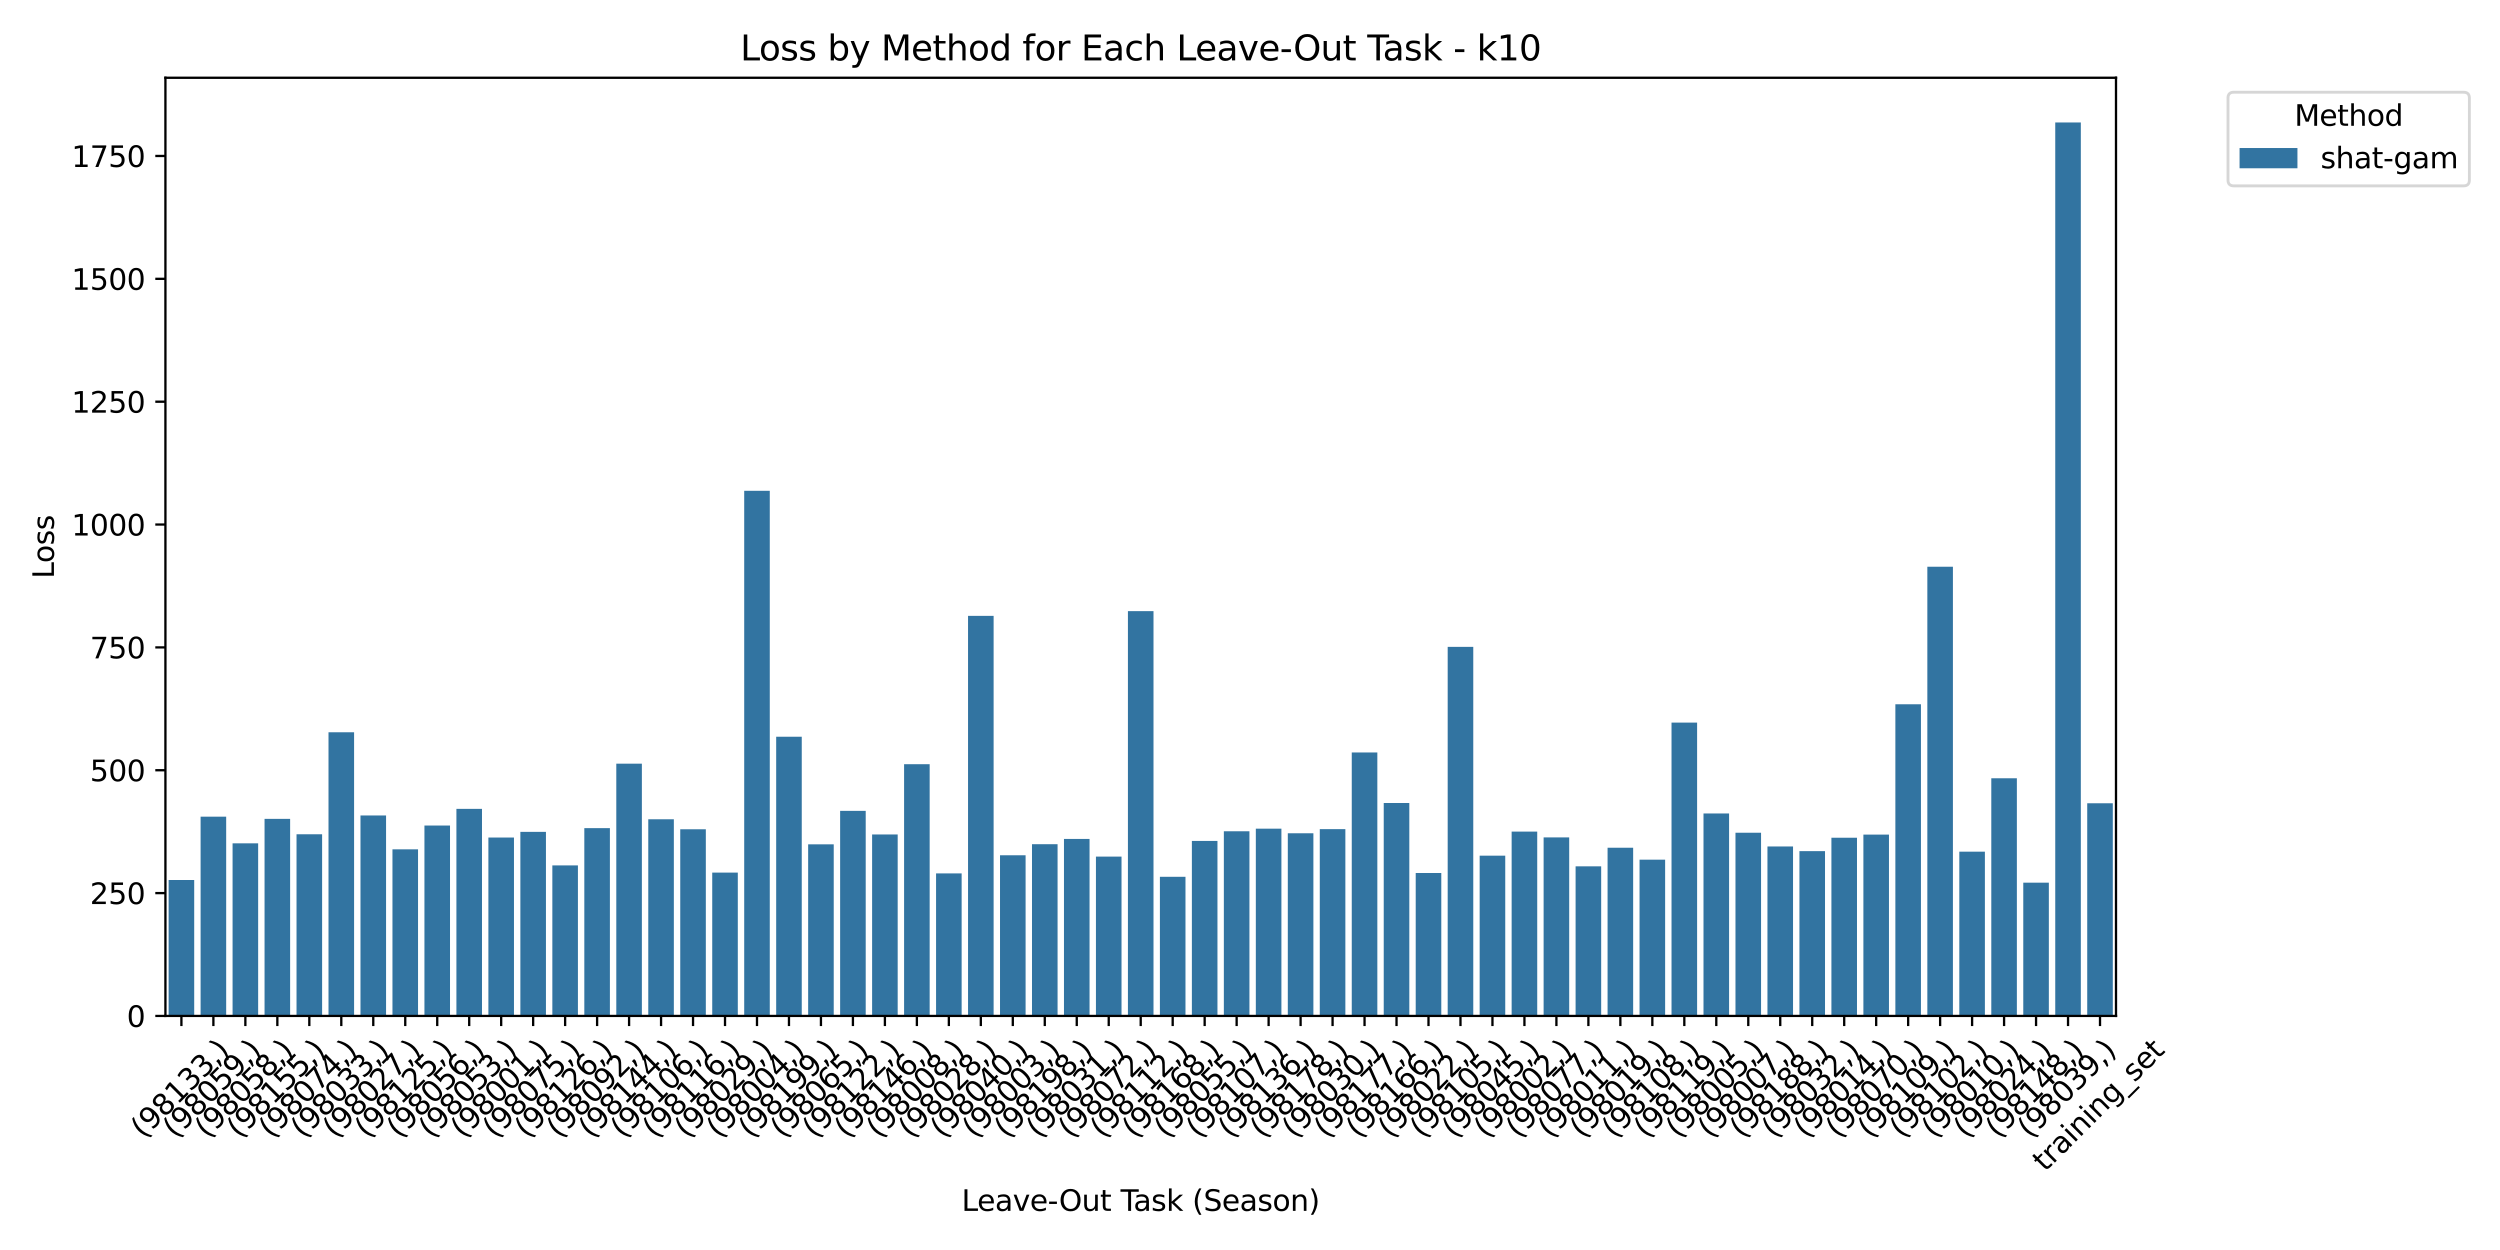 <?xml version="1.0" encoding="utf-8" standalone="no"?>
<!DOCTYPE svg PUBLIC "-//W3C//DTD SVG 1.1//EN"
  "http://www.w3.org/Graphics/SVG/1.1/DTD/svg11.dtd">
<svg xmlns:xlink="http://www.w3.org/1999/xlink" width="864pt" height="432pt" viewBox="0 0 864 432" xmlns="http://www.w3.org/2000/svg" version="1.1">
 <defs>
  <style type="text/css">*{stroke-linejoin: round; stroke-linecap: butt}</style>
 </defs>
 <g id="figure_1">
  <g id="patch_1">
   <path d="M 0 432 
L 864 432 
L 864 0 
L 0 0 
z
" style="fill: #ffffff"/>
  </g>
  <g id="axes_1">
   <g id="patch_2">
    <path d="M 57.17 351.11 
L 731.29 351.11 
L 731.29 26.88 
L 57.17 26.88 
z
" style="fill: #ffffff"/>
   </g>
   <g id="patch_3">
    <path d="M 58.275 351.11 
L 67.116 351.11 
L 67.116 304.121 
L 58.275 304.121 
z
" clip-path="url(#p178034516d)" style="fill: #3274a1"/>
   </g>
   <g id="patch_4">
    <path d="M 69.326 351.11 
L 78.167 351.11 
L 78.167 282.246 
L 69.326 282.246 
z
" clip-path="url(#p178034516d)" style="fill: #3274a1"/>
   </g>
   <g id="patch_5">
    <path d="M 80.377 351.11 
L 89.218 351.11 
L 89.218 291.462 
L 80.377 291.462 
z
" clip-path="url(#p178034516d)" style="fill: #3274a1"/>
   </g>
   <g id="patch_6">
    <path d="M 91.429 351.11 
L 100.269 351.11 
L 100.269 283.006 
L 91.429 283.006 
z
" clip-path="url(#p178034516d)" style="fill: #3274a1"/>
   </g>
   <g id="patch_7">
    <path d="M 102.48 351.11 
L 111.321 351.11 
L 111.321 288.312 
L 102.48 288.312 
z
" clip-path="url(#p178034516d)" style="fill: #3274a1"/>
   </g>
   <g id="patch_8">
    <path d="M 113.531 351.11 
L 122.372 351.11 
L 122.372 253.069 
L 113.531 253.069 
z
" clip-path="url(#p178034516d)" style="fill: #3274a1"/>
   </g>
   <g id="patch_9">
    <path d="M 124.582 351.11 
L 133.423 351.11 
L 133.423 281.819 
L 124.582 281.819 
z
" clip-path="url(#p178034516d)" style="fill: #3274a1"/>
   </g>
   <g id="patch_10">
    <path d="M 135.633 351.11 
L 144.474 351.11 
L 144.474 293.522 
L 135.633 293.522 
z
" clip-path="url(#p178034516d)" style="fill: #3274a1"/>
   </g>
   <g id="patch_11">
    <path d="M 146.684 351.11 
L 155.525 351.11 
L 155.525 285.305 
L 146.684 285.305 
z
" clip-path="url(#p178034516d)" style="fill: #3274a1"/>
   </g>
   <g id="patch_12">
    <path d="M 157.735 351.11 
L 166.576 351.11 
L 166.576 279.543 
L 157.735 279.543 
z
" clip-path="url(#p178034516d)" style="fill: #3274a1"/>
   </g>
   <g id="patch_13">
    <path d="M 168.787 351.11 
L 177.628 351.11 
L 177.628 289.442 
L 168.787 289.442 
z
" clip-path="url(#p178034516d)" style="fill: #3274a1"/>
   </g>
   <g id="patch_14">
    <path d="M 179.838 351.11 
L 188.679 351.11 
L 188.679 287.49 
L 179.838 287.49 
z
" clip-path="url(#p178034516d)" style="fill: #3274a1"/>
   </g>
   <g id="patch_15">
    <path d="M 190.889 351.11 
L 199.73 351.11 
L 199.73 299.074 
L 190.889 299.074 
z
" clip-path="url(#p178034516d)" style="fill: #3274a1"/>
   </g>
   <g id="patch_16">
    <path d="M 201.94 351.11 
L 210.781 351.11 
L 210.781 286.2 
L 201.94 286.2 
z
" clip-path="url(#p178034516d)" style="fill: #3274a1"/>
   </g>
   <g id="patch_17">
    <path d="M 212.991 351.11 
L 221.832 351.11 
L 221.832 263.933 
L 212.991 263.933 
z
" clip-path="url(#p178034516d)" style="fill: #3274a1"/>
   </g>
   <g id="patch_18">
    <path d="M 224.042 351.11 
L 232.883 351.11 
L 232.883 283.146 
L 224.042 283.146 
z
" clip-path="url(#p178034516d)" style="fill: #3274a1"/>
   </g>
   <g id="patch_19">
    <path d="M 235.093 351.11 
L 243.934 351.11 
L 243.934 286.6 
L 235.093 286.6 
z
" clip-path="url(#p178034516d)" style="fill: #3274a1"/>
   </g>
   <g id="patch_20">
    <path d="M 246.145 351.11 
L 254.986 351.11 
L 254.986 301.562 
L 246.145 301.562 
z
" clip-path="url(#p178034516d)" style="fill: #3274a1"/>
   </g>
   <g id="patch_21">
    <path d="M 257.196 351.11 
L 266.037 351.11 
L 266.037 169.61 
L 257.196 169.61 
z
" clip-path="url(#p178034516d)" style="fill: #3274a1"/>
   </g>
   <g id="patch_22">
    <path d="M 268.247 351.11 
L 277.088 351.11 
L 277.088 254.624 
L 268.247 254.624 
z
" clip-path="url(#p178034516d)" style="fill: #3274a1"/>
   </g>
   <g id="patch_23">
    <path d="M 279.298 351.11 
L 288.139 351.11 
L 288.139 291.806 
L 279.298 291.806 
z
" clip-path="url(#p178034516d)" style="fill: #3274a1"/>
   </g>
   <g id="patch_24">
    <path d="M 290.349 351.11 
L 299.19 351.11 
L 299.19 280.226 
L 290.349 280.226 
z
" clip-path="url(#p178034516d)" style="fill: #3274a1"/>
   </g>
   <g id="patch_25">
    <path d="M 301.4 351.11 
L 310.241 351.11 
L 310.241 288.394 
L 301.4 288.394 
z
" clip-path="url(#p178034516d)" style="fill: #3274a1"/>
   </g>
   <g id="patch_26">
    <path d="M 312.452 351.11 
L 321.292 351.11 
L 321.292 264.106 
L 312.452 264.106 
z
" clip-path="url(#p178034516d)" style="fill: #3274a1"/>
   </g>
   <g id="patch_27">
    <path d="M 323.503 351.11 
L 332.344 351.11 
L 332.344 301.837 
L 323.503 301.837 
z
" clip-path="url(#p178034516d)" style="fill: #3274a1"/>
   </g>
   <g id="patch_28">
    <path d="M 334.554 351.11 
L 343.395 351.11 
L 343.395 212.836 
L 334.554 212.836 
z
" clip-path="url(#p178034516d)" style="fill: #3274a1"/>
   </g>
   <g id="patch_29">
    <path d="M 345.605 351.11 
L 354.446 351.11 
L 354.446 295.591 
L 345.605 295.591 
z
" clip-path="url(#p178034516d)" style="fill: #3274a1"/>
   </g>
   <g id="patch_30">
    <path d="M 356.656 351.11 
L 365.497 351.11 
L 365.497 291.757 
L 356.656 291.757 
z
" clip-path="url(#p178034516d)" style="fill: #3274a1"/>
   </g>
   <g id="patch_31">
    <path d="M 367.707 351.11 
L 376.548 351.11 
L 376.548 289.943 
L 367.707 289.943 
z
" clip-path="url(#p178034516d)" style="fill: #3274a1"/>
   </g>
   <g id="patch_32">
    <path d="M 378.758 351.11 
L 387.599 351.11 
L 387.599 296.046 
L 378.758 296.046 
z
" clip-path="url(#p178034516d)" style="fill: #3274a1"/>
   </g>
   <g id="patch_33">
    <path d="M 389.81 351.11 
L 398.65 351.11 
L 398.65 211.2 
L 389.81 211.2 
z
" clip-path="url(#p178034516d)" style="fill: #3274a1"/>
   </g>
   <g id="patch_34">
    <path d="M 400.861 351.11 
L 409.702 351.11 
L 409.702 303.024 
L 400.861 303.024 
z
" clip-path="url(#p178034516d)" style="fill: #3274a1"/>
   </g>
   <g id="patch_35">
    <path d="M 411.912 351.11 
L 420.753 351.11 
L 420.753 290.637 
L 411.912 290.637 
z
" clip-path="url(#p178034516d)" style="fill: #3274a1"/>
   </g>
   <g id="patch_36">
    <path d="M 422.963 351.11 
L 431.804 351.11 
L 431.804 287.296 
L 422.963 287.296 
z
" clip-path="url(#p178034516d)" style="fill: #3274a1"/>
   </g>
   <g id="patch_37">
    <path d="M 434.014 351.11 
L 442.855 351.11 
L 442.855 286.379 
L 434.014 286.379 
z
" clip-path="url(#p178034516d)" style="fill: #3274a1"/>
   </g>
   <g id="patch_38">
    <path d="M 445.065 351.11 
L 453.906 351.11 
L 453.906 287.972 
L 445.065 287.972 
z
" clip-path="url(#p178034516d)" style="fill: #3274a1"/>
   </g>
   <g id="patch_39">
    <path d="M 456.116 351.11 
L 464.957 351.11 
L 464.957 286.559 
L 456.116 286.559 
z
" clip-path="url(#p178034516d)" style="fill: #3274a1"/>
   </g>
   <g id="patch_40">
    <path d="M 467.168 351.11 
L 476.008 351.11 
L 476.008 260.053 
L 467.168 260.053 
z
" clip-path="url(#p178034516d)" style="fill: #3274a1"/>
   </g>
   <g id="patch_41">
    <path d="M 478.219 351.11 
L 487.06 351.11 
L 487.06 277.52 
L 478.219 277.52 
z
" clip-path="url(#p178034516d)" style="fill: #3274a1"/>
   </g>
   <g id="patch_42">
    <path d="M 489.27 351.11 
L 498.111 351.11 
L 498.111 301.7 
L 489.27 301.7 
z
" clip-path="url(#p178034516d)" style="fill: #3274a1"/>
   </g>
   <g id="patch_43">
    <path d="M 500.321 351.11 
L 509.162 351.11 
L 509.162 223.568 
L 500.321 223.568 
z
" clip-path="url(#p178034516d)" style="fill: #3274a1"/>
   </g>
   <g id="patch_44">
    <path d="M 511.372 351.11 
L 520.213 351.11 
L 520.213 295.721 
L 511.372 295.721 
z
" clip-path="url(#p178034516d)" style="fill: #3274a1"/>
   </g>
   <g id="patch_45">
    <path d="M 522.423 351.11 
L 531.264 351.11 
L 531.264 287.403 
L 522.423 287.403 
z
" clip-path="url(#p178034516d)" style="fill: #3274a1"/>
   </g>
   <g id="patch_46">
    <path d="M 533.474 351.11 
L 542.315 351.11 
L 542.315 289.413 
L 533.474 289.413 
z
" clip-path="url(#p178034516d)" style="fill: #3274a1"/>
   </g>
   <g id="patch_47">
    <path d="M 544.526 351.11 
L 553.367 351.11 
L 553.367 299.4 
L 544.526 299.4 
z
" clip-path="url(#p178034516d)" style="fill: #3274a1"/>
   </g>
   <g id="patch_48">
    <path d="M 555.577 351.11 
L 564.418 351.11 
L 564.418 292.977 
L 555.577 292.977 
z
" clip-path="url(#p178034516d)" style="fill: #3274a1"/>
   </g>
   <g id="patch_49">
    <path d="M 566.628 351.11 
L 575.469 351.11 
L 575.469 297.104 
L 566.628 297.104 
z
" clip-path="url(#p178034516d)" style="fill: #3274a1"/>
   </g>
   <g id="patch_50">
    <path d="M 577.679 351.11 
L 586.52 351.11 
L 586.52 249.735 
L 577.679 249.735 
z
" clip-path="url(#p178034516d)" style="fill: #3274a1"/>
   </g>
   <g id="patch_51">
    <path d="M 588.73 351.11 
L 597.571 351.11 
L 597.571 281.134 
L 588.73 281.134 
z
" clip-path="url(#p178034516d)" style="fill: #3274a1"/>
   </g>
   <g id="patch_52">
    <path d="M 599.781 351.11 
L 608.622 351.11 
L 608.622 287.799 
L 599.781 287.799 
z
" clip-path="url(#p178034516d)" style="fill: #3274a1"/>
   </g>
   <g id="patch_53">
    <path d="M 610.832 351.11 
L 619.673 351.11 
L 619.673 292.528 
L 610.832 292.528 
z
" clip-path="url(#p178034516d)" style="fill: #3274a1"/>
   </g>
   <g id="patch_54">
    <path d="M 621.884 351.11 
L 630.725 351.11 
L 630.725 294.144 
L 621.884 294.144 
z
" clip-path="url(#p178034516d)" style="fill: #3274a1"/>
   </g>
   <g id="patch_55">
    <path d="M 632.935 351.11 
L 641.776 351.11 
L 641.776 289.514 
L 632.935 289.514 
z
" clip-path="url(#p178034516d)" style="fill: #3274a1"/>
   </g>
   <g id="patch_56">
    <path d="M 643.986 351.11 
L 652.827 351.11 
L 652.827 288.449 
L 643.986 288.449 
z
" clip-path="url(#p178034516d)" style="fill: #3274a1"/>
   </g>
   <g id="patch_57">
    <path d="M 655.037 351.11 
L 663.878 351.11 
L 663.878 243.402 
L 655.037 243.402 
z
" clip-path="url(#p178034516d)" style="fill: #3274a1"/>
   </g>
   <g id="patch_58">
    <path d="M 666.088 351.11 
L 674.929 351.11 
L 674.929 195.853 
L 666.088 195.853 
z
" clip-path="url(#p178034516d)" style="fill: #3274a1"/>
   </g>
   <g id="patch_59">
    <path d="M 677.139 351.11 
L 685.98 351.11 
L 685.98 294.327 
L 677.139 294.327 
z
" clip-path="url(#p178034516d)" style="fill: #3274a1"/>
   </g>
   <g id="patch_60">
    <path d="M 688.191 351.11 
L 697.031 351.11 
L 697.031 268.97 
L 688.191 268.97 
z
" clip-path="url(#p178034516d)" style="fill: #3274a1"/>
   </g>
   <g id="patch_61">
    <path d="M 699.242 351.11 
L 708.083 351.11 
L 708.083 305.051 
L 699.242 305.051 
z
" clip-path="url(#p178034516d)" style="fill: #3274a1"/>
   </g>
   <g id="patch_62">
    <path d="M 710.293 351.11 
L 719.134 351.11 
L 719.134 42.32 
L 710.293 42.32 
z
" clip-path="url(#p178034516d)" style="fill: #3274a1"/>
   </g>
   <g id="patch_63">
    <path d="M 721.344 351.11 
L 730.185 351.11 
L 730.185 277.613 
L 721.344 277.613 
z
" clip-path="url(#p178034516d)" style="fill: #3274a1"/>
   </g>
   <g id="patch_64">
    <path d="M 62.696 351.11 
L 62.696 351.11 
L 62.696 351.11 
L 62.696 351.11 
z
" clip-path="url(#p178034516d)" style="fill: #3274a1"/>
   </g>
   <g id="matplotlib.axis_1">
    <g id="xtick_1">
     <g id="line2d_1">
      <defs>
       <path id="me5e999d541" d="M 0 0 
L 0 3.5 
" style="stroke: #000000; stroke-width: 0.8"/>
      </defs>
      <g>
       <use xlink:href="#me5e999d541" x="62.696" y="351.11" style="stroke: #000000; stroke-width: 0.8"/>
      </g>
     </g>
     <g id="text_1">
      <!-- (98133,) -->
      <g transform="translate(49.517 393.742) rotate(-45) scale(0.1 -0.1)">
       <defs>
        <path id="DejaVuSans-28" d="M 1984 4856 
Q 1566 4138 1362 3434 
Q 1159 2731 1159 2009 
Q 1159 1288 1364 580 
Q 1569 -128 1984 -844 
L 1484 -844 
Q 1016 -109 783 600 
Q 550 1309 550 2009 
Q 550 2706 781 3412 
Q 1013 4119 1484 4856 
L 1984 4856 
z
" transform="scale(0.016)"/>
        <path id="DejaVuSans-39" d="M 703 97 
L 703 672 
Q 941 559 1184 500 
Q 1428 441 1663 441 
Q 2288 441 2617 861 
Q 2947 1281 2994 2138 
Q 2813 1869 2534 1725 
Q 2256 1581 1919 1581 
Q 1219 1581 811 2004 
Q 403 2428 403 3163 
Q 403 3881 828 4315 
Q 1253 4750 1959 4750 
Q 2769 4750 3195 4129 
Q 3622 3509 3622 2328 
Q 3622 1225 3098 567 
Q 2575 -91 1691 -91 
Q 1453 -91 1209 -44 
Q 966 3 703 97 
z
M 1959 2075 
Q 2384 2075 2632 2365 
Q 2881 2656 2881 3163 
Q 2881 3666 2632 3958 
Q 2384 4250 1959 4250 
Q 1534 4250 1286 3958 
Q 1038 3666 1038 3163 
Q 1038 2656 1286 2365 
Q 1534 2075 1959 2075 
z
" transform="scale(0.016)"/>
        <path id="DejaVuSans-38" d="M 2034 2216 
Q 1584 2216 1326 1975 
Q 1069 1734 1069 1313 
Q 1069 891 1326 650 
Q 1584 409 2034 409 
Q 2484 409 2743 651 
Q 3003 894 3003 1313 
Q 3003 1734 2745 1975 
Q 2488 2216 2034 2216 
z
M 1403 2484 
Q 997 2584 770 2862 
Q 544 3141 544 3541 
Q 544 4100 942 4425 
Q 1341 4750 2034 4750 
Q 2731 4750 3128 4425 
Q 3525 4100 3525 3541 
Q 3525 3141 3298 2862 
Q 3072 2584 2669 2484 
Q 3125 2378 3379 2068 
Q 3634 1759 3634 1313 
Q 3634 634 3220 271 
Q 2806 -91 2034 -91 
Q 1263 -91 848 271 
Q 434 634 434 1313 
Q 434 1759 690 2068 
Q 947 2378 1403 2484 
z
M 1172 3481 
Q 1172 3119 1398 2916 
Q 1625 2713 2034 2713 
Q 2441 2713 2670 2916 
Q 2900 3119 2900 3481 
Q 2900 3844 2670 4047 
Q 2441 4250 2034 4250 
Q 1625 4250 1398 4047 
Q 1172 3844 1172 3481 
z
" transform="scale(0.016)"/>
        <path id="DejaVuSans-31" d="M 794 531 
L 1825 531 
L 1825 4091 
L 703 3866 
L 703 4441 
L 1819 4666 
L 2450 4666 
L 2450 531 
L 3481 531 
L 3481 0 
L 794 0 
L 794 531 
z
" transform="scale(0.016)"/>
        <path id="DejaVuSans-33" d="M 2597 2516 
Q 3050 2419 3304 2112 
Q 3559 1806 3559 1356 
Q 3559 666 3084 287 
Q 2609 -91 1734 -91 
Q 1441 -91 1130 -33 
Q 819 25 488 141 
L 488 750 
Q 750 597 1062 519 
Q 1375 441 1716 441 
Q 2309 441 2620 675 
Q 2931 909 2931 1356 
Q 2931 1769 2642 2001 
Q 2353 2234 1838 2234 
L 1294 2234 
L 1294 2753 
L 1863 2753 
Q 2328 2753 2575 2939 
Q 2822 3125 2822 3475 
Q 2822 3834 2567 4026 
Q 2313 4219 1838 4219 
Q 1578 4219 1281 4162 
Q 984 4106 628 3988 
L 628 4550 
Q 988 4650 1302 4700 
Q 1616 4750 1894 4750 
Q 2613 4750 3031 4423 
Q 3450 4097 3450 3541 
Q 3450 3153 3228 2886 
Q 3006 2619 2597 2516 
z
" transform="scale(0.016)"/>
        <path id="DejaVuSans-2c" d="M 750 794 
L 1409 794 
L 1409 256 
L 897 -744 
L 494 -744 
L 750 256 
L 750 794 
z
" transform="scale(0.016)"/>
        <path id="DejaVuSans-29" d="M 513 4856 
L 1013 4856 
Q 1481 4119 1714 3412 
Q 1947 2706 1947 2009 
Q 1947 1309 1714 600 
Q 1481 -109 1013 -844 
L 513 -844 
Q 928 -128 1133 580 
Q 1338 1288 1338 2009 
Q 1338 2731 1133 3434 
Q 928 4138 513 4856 
z
" transform="scale(0.016)"/>
       </defs>
       <use xlink:href="#DejaVuSans-28"/>
       <use xlink:href="#DejaVuSans-39" x="39.014"/>
       <use xlink:href="#DejaVuSans-38" x="102.637"/>
       <use xlink:href="#DejaVuSans-31" x="166.26"/>
       <use xlink:href="#DejaVuSans-33" x="229.883"/>
       <use xlink:href="#DejaVuSans-33" x="293.506"/>
       <use xlink:href="#DejaVuSans-2c" x="357.129"/>
       <use xlink:href="#DejaVuSans-29" x="388.916"/>
      </g>
     </g>
    </g>
    <g id="xtick_2">
     <g id="line2d_2">
      <g>
       <use xlink:href="#me5e999d541" x="73.747" y="351.11" style="stroke: #000000; stroke-width: 0.8"/>
      </g>
     </g>
     <g id="text_2">
      <!-- (98059,) -->
      <g transform="translate(60.568 393.742) rotate(-45) scale(0.1 -0.1)">
       <defs>
        <path id="DejaVuSans-30" d="M 2034 4250 
Q 1547 4250 1301 3770 
Q 1056 3291 1056 2328 
Q 1056 1369 1301 889 
Q 1547 409 2034 409 
Q 2525 409 2770 889 
Q 3016 1369 3016 2328 
Q 3016 3291 2770 3770 
Q 2525 4250 2034 4250 
z
M 2034 4750 
Q 2819 4750 3233 4129 
Q 3647 3509 3647 2328 
Q 3647 1150 3233 529 
Q 2819 -91 2034 -91 
Q 1250 -91 836 529 
Q 422 1150 422 2328 
Q 422 3509 836 4129 
Q 1250 4750 2034 4750 
z
" transform="scale(0.016)"/>
        <path id="DejaVuSans-35" d="M 691 4666 
L 3169 4666 
L 3169 4134 
L 1269 4134 
L 1269 2991 
Q 1406 3038 1543 3061 
Q 1681 3084 1819 3084 
Q 2600 3084 3056 2656 
Q 3513 2228 3513 1497 
Q 3513 744 3044 326 
Q 2575 -91 1722 -91 
Q 1428 -91 1123 -41 
Q 819 9 494 109 
L 494 744 
Q 775 591 1075 516 
Q 1375 441 1709 441 
Q 2250 441 2565 725 
Q 2881 1009 2881 1497 
Q 2881 1984 2565 2268 
Q 2250 2553 1709 2553 
Q 1456 2553 1204 2497 
Q 953 2441 691 2322 
L 691 4666 
z
" transform="scale(0.016)"/>
       </defs>
       <use xlink:href="#DejaVuSans-28"/>
       <use xlink:href="#DejaVuSans-39" x="39.014"/>
       <use xlink:href="#DejaVuSans-38" x="102.637"/>
       <use xlink:href="#DejaVuSans-30" x="166.26"/>
       <use xlink:href="#DejaVuSans-35" x="229.883"/>
       <use xlink:href="#DejaVuSans-39" x="293.506"/>
       <use xlink:href="#DejaVuSans-2c" x="357.129"/>
       <use xlink:href="#DejaVuSans-29" x="388.916"/>
      </g>
     </g>
    </g>
    <g id="xtick_3">
     <g id="line2d_3">
      <g>
       <use xlink:href="#me5e999d541" x="84.798" y="351.11" style="stroke: #000000; stroke-width: 0.8"/>
      </g>
     </g>
     <g id="text_3">
      <!-- (98058,) -->
      <g transform="translate(71.619 393.742) rotate(-45) scale(0.1 -0.1)">
       <use xlink:href="#DejaVuSans-28"/>
       <use xlink:href="#DejaVuSans-39" x="39.014"/>
       <use xlink:href="#DejaVuSans-38" x="102.637"/>
       <use xlink:href="#DejaVuSans-30" x="166.26"/>
       <use xlink:href="#DejaVuSans-35" x="229.883"/>
       <use xlink:href="#DejaVuSans-38" x="293.506"/>
       <use xlink:href="#DejaVuSans-2c" x="357.129"/>
       <use xlink:href="#DejaVuSans-29" x="388.916"/>
      </g>
     </g>
    </g>
    <g id="xtick_4">
     <g id="line2d_4">
      <g>
       <use xlink:href="#me5e999d541" x="95.849" y="351.11" style="stroke: #000000; stroke-width: 0.8"/>
      </g>
     </g>
     <g id="text_4">
      <!-- (98155,) -->
      <g transform="translate(82.67 393.742) rotate(-45) scale(0.1 -0.1)">
       <use xlink:href="#DejaVuSans-28"/>
       <use xlink:href="#DejaVuSans-39" x="39.014"/>
       <use xlink:href="#DejaVuSans-38" x="102.637"/>
       <use xlink:href="#DejaVuSans-31" x="166.26"/>
       <use xlink:href="#DejaVuSans-35" x="229.883"/>
       <use xlink:href="#DejaVuSans-35" x="293.506"/>
       <use xlink:href="#DejaVuSans-2c" x="357.129"/>
       <use xlink:href="#DejaVuSans-29" x="388.916"/>
      </g>
     </g>
    </g>
    <g id="xtick_5">
     <g id="line2d_5">
      <g>
       <use xlink:href="#me5e999d541" x="106.9" y="351.11" style="stroke: #000000; stroke-width: 0.8"/>
      </g>
     </g>
     <g id="text_5">
      <!-- (98074,) -->
      <g transform="translate(93.721 393.742) rotate(-45) scale(0.1 -0.1)">
       <defs>
        <path id="DejaVuSans-37" d="M 525 4666 
L 3525 4666 
L 3525 4397 
L 1831 0 
L 1172 0 
L 2766 4134 
L 525 4134 
L 525 4666 
z
" transform="scale(0.016)"/>
        <path id="DejaVuSans-34" d="M 2419 4116 
L 825 1625 
L 2419 1625 
L 2419 4116 
z
M 2253 4666 
L 3047 4666 
L 3047 1625 
L 3713 1625 
L 3713 1100 
L 3047 1100 
L 3047 0 
L 2419 0 
L 2419 1100 
L 313 1100 
L 313 1709 
L 2253 4666 
z
" transform="scale(0.016)"/>
       </defs>
       <use xlink:href="#DejaVuSans-28"/>
       <use xlink:href="#DejaVuSans-39" x="39.014"/>
       <use xlink:href="#DejaVuSans-38" x="102.637"/>
       <use xlink:href="#DejaVuSans-30" x="166.26"/>
       <use xlink:href="#DejaVuSans-37" x="229.883"/>
       <use xlink:href="#DejaVuSans-34" x="293.506"/>
       <use xlink:href="#DejaVuSans-2c" x="357.129"/>
       <use xlink:href="#DejaVuSans-29" x="388.916"/>
      </g>
     </g>
    </g>
    <g id="xtick_6">
     <g id="line2d_6">
      <g>
       <use xlink:href="#me5e999d541" x="117.951" y="351.11" style="stroke: #000000; stroke-width: 0.8"/>
      </g>
     </g>
     <g id="text_6">
      <!-- (98033,) -->
      <g transform="translate(104.773 393.742) rotate(-45) scale(0.1 -0.1)">
       <use xlink:href="#DejaVuSans-28"/>
       <use xlink:href="#DejaVuSans-39" x="39.014"/>
       <use xlink:href="#DejaVuSans-38" x="102.637"/>
       <use xlink:href="#DejaVuSans-30" x="166.26"/>
       <use xlink:href="#DejaVuSans-33" x="229.883"/>
       <use xlink:href="#DejaVuSans-33" x="293.506"/>
       <use xlink:href="#DejaVuSans-2c" x="357.129"/>
       <use xlink:href="#DejaVuSans-29" x="388.916"/>
      </g>
     </g>
    </g>
    <g id="xtick_7">
     <g id="line2d_7">
      <g>
       <use xlink:href="#me5e999d541" x="129.002" y="351.11" style="stroke: #000000; stroke-width: 0.8"/>
      </g>
     </g>
     <g id="text_7">
      <!-- (98027,) -->
      <g transform="translate(115.824 393.742) rotate(-45) scale(0.1 -0.1)">
       <defs>
        <path id="DejaVuSans-32" d="M 1228 531 
L 3431 531 
L 3431 0 
L 469 0 
L 469 531 
Q 828 903 1448 1529 
Q 2069 2156 2228 2338 
Q 2531 2678 2651 2914 
Q 2772 3150 2772 3378 
Q 2772 3750 2511 3984 
Q 2250 4219 1831 4219 
Q 1534 4219 1204 4116 
Q 875 4013 500 3803 
L 500 4441 
Q 881 4594 1212 4672 
Q 1544 4750 1819 4750 
Q 2544 4750 2975 4387 
Q 3406 4025 3406 3419 
Q 3406 3131 3298 2873 
Q 3191 2616 2906 2266 
Q 2828 2175 2409 1742 
Q 1991 1309 1228 531 
z
" transform="scale(0.016)"/>
       </defs>
       <use xlink:href="#DejaVuSans-28"/>
       <use xlink:href="#DejaVuSans-39" x="39.014"/>
       <use xlink:href="#DejaVuSans-38" x="102.637"/>
       <use xlink:href="#DejaVuSans-30" x="166.26"/>
       <use xlink:href="#DejaVuSans-32" x="229.883"/>
       <use xlink:href="#DejaVuSans-37" x="293.506"/>
       <use xlink:href="#DejaVuSans-2c" x="357.129"/>
       <use xlink:href="#DejaVuSans-29" x="388.916"/>
      </g>
     </g>
    </g>
    <g id="xtick_8">
     <g id="line2d_8">
      <g>
       <use xlink:href="#me5e999d541" x="140.054" y="351.11" style="stroke: #000000; stroke-width: 0.8"/>
      </g>
     </g>
     <g id="text_8">
      <!-- (98125,) -->
      <g transform="translate(126.875 393.742) rotate(-45) scale(0.1 -0.1)">
       <use xlink:href="#DejaVuSans-28"/>
       <use xlink:href="#DejaVuSans-39" x="39.014"/>
       <use xlink:href="#DejaVuSans-38" x="102.637"/>
       <use xlink:href="#DejaVuSans-31" x="166.26"/>
       <use xlink:href="#DejaVuSans-32" x="229.883"/>
       <use xlink:href="#DejaVuSans-35" x="293.506"/>
       <use xlink:href="#DejaVuSans-2c" x="357.129"/>
       <use xlink:href="#DejaVuSans-29" x="388.916"/>
      </g>
     </g>
    </g>
    <g id="xtick_9">
     <g id="line2d_9">
      <g>
       <use xlink:href="#me5e999d541" x="151.105" y="351.11" style="stroke: #000000; stroke-width: 0.8"/>
      </g>
     </g>
     <g id="text_9">
      <!-- (98056,) -->
      <g transform="translate(137.926 393.742) rotate(-45) scale(0.1 -0.1)">
       <defs>
        <path id="DejaVuSans-36" d="M 2113 2584 
Q 1688 2584 1439 2293 
Q 1191 2003 1191 1497 
Q 1191 994 1439 701 
Q 1688 409 2113 409 
Q 2538 409 2786 701 
Q 3034 994 3034 1497 
Q 3034 2003 2786 2293 
Q 2538 2584 2113 2584 
z
M 3366 4563 
L 3366 3988 
Q 3128 4100 2886 4159 
Q 2644 4219 2406 4219 
Q 1781 4219 1451 3797 
Q 1122 3375 1075 2522 
Q 1259 2794 1537 2939 
Q 1816 3084 2150 3084 
Q 2853 3084 3261 2657 
Q 3669 2231 3669 1497 
Q 3669 778 3244 343 
Q 2819 -91 2113 -91 
Q 1303 -91 875 529 
Q 447 1150 447 2328 
Q 447 3434 972 4092 
Q 1497 4750 2381 4750 
Q 2619 4750 2861 4703 
Q 3103 4656 3366 4563 
z
" transform="scale(0.016)"/>
       </defs>
       <use xlink:href="#DejaVuSans-28"/>
       <use xlink:href="#DejaVuSans-39" x="39.014"/>
       <use xlink:href="#DejaVuSans-38" x="102.637"/>
       <use xlink:href="#DejaVuSans-30" x="166.26"/>
       <use xlink:href="#DejaVuSans-35" x="229.883"/>
       <use xlink:href="#DejaVuSans-36" x="293.506"/>
       <use xlink:href="#DejaVuSans-2c" x="357.129"/>
       <use xlink:href="#DejaVuSans-29" x="388.916"/>
      </g>
     </g>
    </g>
    <g id="xtick_10">
     <g id="line2d_10">
      <g>
       <use xlink:href="#me5e999d541" x="162.156" y="351.11" style="stroke: #000000; stroke-width: 0.8"/>
      </g>
     </g>
     <g id="text_10">
      <!-- (98053,) -->
      <g transform="translate(148.977 393.742) rotate(-45) scale(0.1 -0.1)">
       <use xlink:href="#DejaVuSans-28"/>
       <use xlink:href="#DejaVuSans-39" x="39.014"/>
       <use xlink:href="#DejaVuSans-38" x="102.637"/>
       <use xlink:href="#DejaVuSans-30" x="166.26"/>
       <use xlink:href="#DejaVuSans-35" x="229.883"/>
       <use xlink:href="#DejaVuSans-33" x="293.506"/>
       <use xlink:href="#DejaVuSans-2c" x="357.129"/>
       <use xlink:href="#DejaVuSans-29" x="388.916"/>
      </g>
     </g>
    </g>
    <g id="xtick_11">
     <g id="line2d_11">
      <g>
       <use xlink:href="#me5e999d541" x="173.207" y="351.11" style="stroke: #000000; stroke-width: 0.8"/>
      </g>
     </g>
     <g id="text_11">
      <!-- (98001,) -->
      <g transform="translate(160.028 393.742) rotate(-45) scale(0.1 -0.1)">
       <use xlink:href="#DejaVuSans-28"/>
       <use xlink:href="#DejaVuSans-39" x="39.014"/>
       <use xlink:href="#DejaVuSans-38" x="102.637"/>
       <use xlink:href="#DejaVuSans-30" x="166.26"/>
       <use xlink:href="#DejaVuSans-30" x="229.883"/>
       <use xlink:href="#DejaVuSans-31" x="293.506"/>
       <use xlink:href="#DejaVuSans-2c" x="357.129"/>
       <use xlink:href="#DejaVuSans-29" x="388.916"/>
      </g>
     </g>
    </g>
    <g id="xtick_12">
     <g id="line2d_12">
      <g>
       <use xlink:href="#me5e999d541" x="184.258" y="351.11" style="stroke: #000000; stroke-width: 0.8"/>
      </g>
     </g>
     <g id="text_12">
      <!-- (98075,) -->
      <g transform="translate(171.079 393.742) rotate(-45) scale(0.1 -0.1)">
       <use xlink:href="#DejaVuSans-28"/>
       <use xlink:href="#DejaVuSans-39" x="39.014"/>
       <use xlink:href="#DejaVuSans-38" x="102.637"/>
       <use xlink:href="#DejaVuSans-30" x="166.26"/>
       <use xlink:href="#DejaVuSans-37" x="229.883"/>
       <use xlink:href="#DejaVuSans-35" x="293.506"/>
       <use xlink:href="#DejaVuSans-2c" x="357.129"/>
       <use xlink:href="#DejaVuSans-29" x="388.916"/>
      </g>
     </g>
    </g>
    <g id="xtick_13">
     <g id="line2d_13">
      <g>
       <use xlink:href="#me5e999d541" x="195.309" y="351.11" style="stroke: #000000; stroke-width: 0.8"/>
      </g>
     </g>
     <g id="text_13">
      <!-- (98126,) -->
      <g transform="translate(182.131 393.742) rotate(-45) scale(0.1 -0.1)">
       <use xlink:href="#DejaVuSans-28"/>
       <use xlink:href="#DejaVuSans-39" x="39.014"/>
       <use xlink:href="#DejaVuSans-38" x="102.637"/>
       <use xlink:href="#DejaVuSans-31" x="166.26"/>
       <use xlink:href="#DejaVuSans-32" x="229.883"/>
       <use xlink:href="#DejaVuSans-36" x="293.506"/>
       <use xlink:href="#DejaVuSans-2c" x="357.129"/>
       <use xlink:href="#DejaVuSans-29" x="388.916"/>
      </g>
     </g>
    </g>
    <g id="xtick_14">
     <g id="line2d_14">
      <g>
       <use xlink:href="#me5e999d541" x="206.36" y="351.11" style="stroke: #000000; stroke-width: 0.8"/>
      </g>
     </g>
     <g id="text_14">
      <!-- (98092,) -->
      <g transform="translate(193.182 393.742) rotate(-45) scale(0.1 -0.1)">
       <use xlink:href="#DejaVuSans-28"/>
       <use xlink:href="#DejaVuSans-39" x="39.014"/>
       <use xlink:href="#DejaVuSans-38" x="102.637"/>
       <use xlink:href="#DejaVuSans-30" x="166.26"/>
       <use xlink:href="#DejaVuSans-39" x="229.883"/>
       <use xlink:href="#DejaVuSans-32" x="293.506"/>
       <use xlink:href="#DejaVuSans-2c" x="357.129"/>
       <use xlink:href="#DejaVuSans-29" x="388.916"/>
      </g>
     </g>
    </g>
    <g id="xtick_15">
     <g id="line2d_15">
      <g>
       <use xlink:href="#me5e999d541" x="217.412" y="351.11" style="stroke: #000000; stroke-width: 0.8"/>
      </g>
     </g>
     <g id="text_15">
      <!-- (98144,) -->
      <g transform="translate(204.233 393.742) rotate(-45) scale(0.1 -0.1)">
       <use xlink:href="#DejaVuSans-28"/>
       <use xlink:href="#DejaVuSans-39" x="39.014"/>
       <use xlink:href="#DejaVuSans-38" x="102.637"/>
       <use xlink:href="#DejaVuSans-31" x="166.26"/>
       <use xlink:href="#DejaVuSans-34" x="229.883"/>
       <use xlink:href="#DejaVuSans-34" x="293.506"/>
       <use xlink:href="#DejaVuSans-2c" x="357.129"/>
       <use xlink:href="#DejaVuSans-29" x="388.916"/>
      </g>
     </g>
    </g>
    <g id="xtick_16">
     <g id="line2d_16">
      <g>
       <use xlink:href="#me5e999d541" x="228.463" y="351.11" style="stroke: #000000; stroke-width: 0.8"/>
      </g>
     </g>
     <g id="text_16">
      <!-- (98106,) -->
      <g transform="translate(215.284 393.742) rotate(-45) scale(0.1 -0.1)">
       <use xlink:href="#DejaVuSans-28"/>
       <use xlink:href="#DejaVuSans-39" x="39.014"/>
       <use xlink:href="#DejaVuSans-38" x="102.637"/>
       <use xlink:href="#DejaVuSans-31" x="166.26"/>
       <use xlink:href="#DejaVuSans-30" x="229.883"/>
       <use xlink:href="#DejaVuSans-36" x="293.506"/>
       <use xlink:href="#DejaVuSans-2c" x="357.129"/>
       <use xlink:href="#DejaVuSans-29" x="388.916"/>
      </g>
     </g>
    </g>
    <g id="xtick_17">
     <g id="line2d_17">
      <g>
       <use xlink:href="#me5e999d541" x="239.514" y="351.11" style="stroke: #000000; stroke-width: 0.8"/>
      </g>
     </g>
     <g id="text_17">
      <!-- (98116,) -->
      <g transform="translate(226.335 393.742) rotate(-45) scale(0.1 -0.1)">
       <use xlink:href="#DejaVuSans-28"/>
       <use xlink:href="#DejaVuSans-39" x="39.014"/>
       <use xlink:href="#DejaVuSans-38" x="102.637"/>
       <use xlink:href="#DejaVuSans-31" x="166.26"/>
       <use xlink:href="#DejaVuSans-31" x="229.883"/>
       <use xlink:href="#DejaVuSans-36" x="293.506"/>
       <use xlink:href="#DejaVuSans-2c" x="357.129"/>
       <use xlink:href="#DejaVuSans-29" x="388.916"/>
      </g>
     </g>
    </g>
    <g id="xtick_18">
     <g id="line2d_18">
      <g>
       <use xlink:href="#me5e999d541" x="250.565" y="351.11" style="stroke: #000000; stroke-width: 0.8"/>
      </g>
     </g>
     <g id="text_18">
      <!-- (98029,) -->
      <g transform="translate(237.386 393.742) rotate(-45) scale(0.1 -0.1)">
       <use xlink:href="#DejaVuSans-28"/>
       <use xlink:href="#DejaVuSans-39" x="39.014"/>
       <use xlink:href="#DejaVuSans-38" x="102.637"/>
       <use xlink:href="#DejaVuSans-30" x="166.26"/>
       <use xlink:href="#DejaVuSans-32" x="229.883"/>
       <use xlink:href="#DejaVuSans-39" x="293.506"/>
       <use xlink:href="#DejaVuSans-2c" x="357.129"/>
       <use xlink:href="#DejaVuSans-29" x="388.916"/>
      </g>
     </g>
    </g>
    <g id="xtick_19">
     <g id="line2d_19">
      <g>
       <use xlink:href="#me5e999d541" x="261.616" y="351.11" style="stroke: #000000; stroke-width: 0.8"/>
      </g>
     </g>
     <g id="text_19">
      <!-- (98004,) -->
      <g transform="translate(248.438 393.742) rotate(-45) scale(0.1 -0.1)">
       <use xlink:href="#DejaVuSans-28"/>
       <use xlink:href="#DejaVuSans-39" x="39.014"/>
       <use xlink:href="#DejaVuSans-38" x="102.637"/>
       <use xlink:href="#DejaVuSans-30" x="166.26"/>
       <use xlink:href="#DejaVuSans-30" x="229.883"/>
       <use xlink:href="#DejaVuSans-34" x="293.506"/>
       <use xlink:href="#DejaVuSans-2c" x="357.129"/>
       <use xlink:href="#DejaVuSans-29" x="388.916"/>
      </g>
     </g>
    </g>
    <g id="xtick_20">
     <g id="line2d_20">
      <g>
       <use xlink:href="#me5e999d541" x="272.667" y="351.11" style="stroke: #000000; stroke-width: 0.8"/>
      </g>
     </g>
     <g id="text_20">
      <!-- (98199,) -->
      <g transform="translate(259.489 393.742) rotate(-45) scale(0.1 -0.1)">
       <use xlink:href="#DejaVuSans-28"/>
       <use xlink:href="#DejaVuSans-39" x="39.014"/>
       <use xlink:href="#DejaVuSans-38" x="102.637"/>
       <use xlink:href="#DejaVuSans-31" x="166.26"/>
       <use xlink:href="#DejaVuSans-39" x="229.883"/>
       <use xlink:href="#DejaVuSans-39" x="293.506"/>
       <use xlink:href="#DejaVuSans-2c" x="357.129"/>
       <use xlink:href="#DejaVuSans-29" x="388.916"/>
      </g>
     </g>
    </g>
    <g id="xtick_21">
     <g id="line2d_21">
      <g>
       <use xlink:href="#me5e999d541" x="283.719" y="351.11" style="stroke: #000000; stroke-width: 0.8"/>
      </g>
     </g>
     <g id="text_21">
      <!-- (98065,) -->
      <g transform="translate(270.54 393.742) rotate(-45) scale(0.1 -0.1)">
       <use xlink:href="#DejaVuSans-28"/>
       <use xlink:href="#DejaVuSans-39" x="39.014"/>
       <use xlink:href="#DejaVuSans-38" x="102.637"/>
       <use xlink:href="#DejaVuSans-30" x="166.26"/>
       <use xlink:href="#DejaVuSans-36" x="229.883"/>
       <use xlink:href="#DejaVuSans-35" x="293.506"/>
       <use xlink:href="#DejaVuSans-2c" x="357.129"/>
       <use xlink:href="#DejaVuSans-29" x="388.916"/>
      </g>
     </g>
    </g>
    <g id="xtick_22">
     <g id="line2d_22">
      <g>
       <use xlink:href="#me5e999d541" x="294.77" y="351.11" style="stroke: #000000; stroke-width: 0.8"/>
      </g>
     </g>
     <g id="text_22">
      <!-- (98122,) -->
      <g transform="translate(281.591 393.742) rotate(-45) scale(0.1 -0.1)">
       <use xlink:href="#DejaVuSans-28"/>
       <use xlink:href="#DejaVuSans-39" x="39.014"/>
       <use xlink:href="#DejaVuSans-38" x="102.637"/>
       <use xlink:href="#DejaVuSans-31" x="166.26"/>
       <use xlink:href="#DejaVuSans-32" x="229.883"/>
       <use xlink:href="#DejaVuSans-32" x="293.506"/>
       <use xlink:href="#DejaVuSans-2c" x="357.129"/>
       <use xlink:href="#DejaVuSans-29" x="388.916"/>
      </g>
     </g>
    </g>
    <g id="xtick_23">
     <g id="line2d_23">
      <g>
       <use xlink:href="#me5e999d541" x="305.821" y="351.11" style="stroke: #000000; stroke-width: 0.8"/>
      </g>
     </g>
     <g id="text_23">
      <!-- (98146,) -->
      <g transform="translate(292.642 393.742) rotate(-45) scale(0.1 -0.1)">
       <use xlink:href="#DejaVuSans-28"/>
       <use xlink:href="#DejaVuSans-39" x="39.014"/>
       <use xlink:href="#DejaVuSans-38" x="102.637"/>
       <use xlink:href="#DejaVuSans-31" x="166.26"/>
       <use xlink:href="#DejaVuSans-34" x="229.883"/>
       <use xlink:href="#DejaVuSans-36" x="293.506"/>
       <use xlink:href="#DejaVuSans-2c" x="357.129"/>
       <use xlink:href="#DejaVuSans-29" x="388.916"/>
      </g>
     </g>
    </g>
    <g id="xtick_24">
     <g id="line2d_24">
      <g>
       <use xlink:href="#me5e999d541" x="316.872" y="351.11" style="stroke: #000000; stroke-width: 0.8"/>
      </g>
     </g>
     <g id="text_24">
      <!-- (98008,) -->
      <g transform="translate(303.693 393.742) rotate(-45) scale(0.1 -0.1)">
       <use xlink:href="#DejaVuSans-28"/>
       <use xlink:href="#DejaVuSans-39" x="39.014"/>
       <use xlink:href="#DejaVuSans-38" x="102.637"/>
       <use xlink:href="#DejaVuSans-30" x="166.26"/>
       <use xlink:href="#DejaVuSans-30" x="229.883"/>
       <use xlink:href="#DejaVuSans-38" x="293.506"/>
       <use xlink:href="#DejaVuSans-2c" x="357.129"/>
       <use xlink:href="#DejaVuSans-29" x="388.916"/>
      </g>
     </g>
    </g>
    <g id="xtick_25">
     <g id="line2d_25">
      <g>
       <use xlink:href="#me5e999d541" x="327.923" y="351.11" style="stroke: #000000; stroke-width: 0.8"/>
      </g>
     </g>
     <g id="text_25">
      <!-- (98028,) -->
      <g transform="translate(314.744 393.742) rotate(-45) scale(0.1 -0.1)">
       <use xlink:href="#DejaVuSans-28"/>
       <use xlink:href="#DejaVuSans-39" x="39.014"/>
       <use xlink:href="#DejaVuSans-38" x="102.637"/>
       <use xlink:href="#DejaVuSans-30" x="166.26"/>
       <use xlink:href="#DejaVuSans-32" x="229.883"/>
       <use xlink:href="#DejaVuSans-38" x="293.506"/>
       <use xlink:href="#DejaVuSans-2c" x="357.129"/>
       <use xlink:href="#DejaVuSans-29" x="388.916"/>
      </g>
     </g>
    </g>
    <g id="xtick_26">
     <g id="line2d_26">
      <g>
       <use xlink:href="#me5e999d541" x="338.974" y="351.11" style="stroke: #000000; stroke-width: 0.8"/>
      </g>
     </g>
     <g id="text_26">
      <!-- (98040,) -->
      <g transform="translate(325.796 393.742) rotate(-45) scale(0.1 -0.1)">
       <use xlink:href="#DejaVuSans-28"/>
       <use xlink:href="#DejaVuSans-39" x="39.014"/>
       <use xlink:href="#DejaVuSans-38" x="102.637"/>
       <use xlink:href="#DejaVuSans-30" x="166.26"/>
       <use xlink:href="#DejaVuSans-34" x="229.883"/>
       <use xlink:href="#DejaVuSans-30" x="293.506"/>
       <use xlink:href="#DejaVuSans-2c" x="357.129"/>
       <use xlink:href="#DejaVuSans-29" x="388.916"/>
      </g>
     </g>
    </g>
    <g id="xtick_27">
     <g id="line2d_27">
      <g>
       <use xlink:href="#me5e999d541" x="350.025" y="351.11" style="stroke: #000000; stroke-width: 0.8"/>
      </g>
     </g>
     <g id="text_27">
      <!-- (98003,) -->
      <g transform="translate(336.847 393.742) rotate(-45) scale(0.1 -0.1)">
       <use xlink:href="#DejaVuSans-28"/>
       <use xlink:href="#DejaVuSans-39" x="39.014"/>
       <use xlink:href="#DejaVuSans-38" x="102.637"/>
       <use xlink:href="#DejaVuSans-30" x="166.26"/>
       <use xlink:href="#DejaVuSans-30" x="229.883"/>
       <use xlink:href="#DejaVuSans-33" x="293.506"/>
       <use xlink:href="#DejaVuSans-2c" x="357.129"/>
       <use xlink:href="#DejaVuSans-29" x="388.916"/>
      </g>
     </g>
    </g>
    <g id="xtick_28">
     <g id="line2d_28">
      <g>
       <use xlink:href="#me5e999d541" x="361.077" y="351.11" style="stroke: #000000; stroke-width: 0.8"/>
      </g>
     </g>
     <g id="text_28">
      <!-- (98198,) -->
      <g transform="translate(347.898 393.742) rotate(-45) scale(0.1 -0.1)">
       <use xlink:href="#DejaVuSans-28"/>
       <use xlink:href="#DejaVuSans-39" x="39.014"/>
       <use xlink:href="#DejaVuSans-38" x="102.637"/>
       <use xlink:href="#DejaVuSans-31" x="166.26"/>
       <use xlink:href="#DejaVuSans-39" x="229.883"/>
       <use xlink:href="#DejaVuSans-38" x="293.506"/>
       <use xlink:href="#DejaVuSans-2c" x="357.129"/>
       <use xlink:href="#DejaVuSans-29" x="388.916"/>
      </g>
     </g>
    </g>
    <g id="xtick_29">
     <g id="line2d_29">
      <g>
       <use xlink:href="#me5e999d541" x="372.128" y="351.11" style="stroke: #000000; stroke-width: 0.8"/>
      </g>
     </g>
     <g id="text_29">
      <!-- (98031,) -->
      <g transform="translate(358.949 393.742) rotate(-45) scale(0.1 -0.1)">
       <use xlink:href="#DejaVuSans-28"/>
       <use xlink:href="#DejaVuSans-39" x="39.014"/>
       <use xlink:href="#DejaVuSans-38" x="102.637"/>
       <use xlink:href="#DejaVuSans-30" x="166.26"/>
       <use xlink:href="#DejaVuSans-33" x="229.883"/>
       <use xlink:href="#DejaVuSans-31" x="293.506"/>
       <use xlink:href="#DejaVuSans-2c" x="357.129"/>
       <use xlink:href="#DejaVuSans-29" x="388.916"/>
      </g>
     </g>
    </g>
    <g id="xtick_30">
     <g id="line2d_30">
      <g>
       <use xlink:href="#me5e999d541" x="383.179" y="351.11" style="stroke: #000000; stroke-width: 0.8"/>
      </g>
     </g>
     <g id="text_30">
      <!-- (98072,) -->
      <g transform="translate(370 393.742) rotate(-45) scale(0.1 -0.1)">
       <use xlink:href="#DejaVuSans-28"/>
       <use xlink:href="#DejaVuSans-39" x="39.014"/>
       <use xlink:href="#DejaVuSans-38" x="102.637"/>
       <use xlink:href="#DejaVuSans-30" x="166.26"/>
       <use xlink:href="#DejaVuSans-37" x="229.883"/>
       <use xlink:href="#DejaVuSans-32" x="293.506"/>
       <use xlink:href="#DejaVuSans-2c" x="357.129"/>
       <use xlink:href="#DejaVuSans-29" x="388.916"/>
      </g>
     </g>
    </g>
    <g id="xtick_31">
     <g id="line2d_31">
      <g>
       <use xlink:href="#me5e999d541" x="394.23" y="351.11" style="stroke: #000000; stroke-width: 0.8"/>
      </g>
     </g>
     <g id="text_31">
      <!-- (98112,) -->
      <g transform="translate(381.051 393.742) rotate(-45) scale(0.1 -0.1)">
       <use xlink:href="#DejaVuSans-28"/>
       <use xlink:href="#DejaVuSans-39" x="39.014"/>
       <use xlink:href="#DejaVuSans-38" x="102.637"/>
       <use xlink:href="#DejaVuSans-31" x="166.26"/>
       <use xlink:href="#DejaVuSans-31" x="229.883"/>
       <use xlink:href="#DejaVuSans-32" x="293.506"/>
       <use xlink:href="#DejaVuSans-2c" x="357.129"/>
       <use xlink:href="#DejaVuSans-29" x="388.916"/>
      </g>
     </g>
    </g>
    <g id="xtick_32">
     <g id="line2d_32">
      <g>
       <use xlink:href="#me5e999d541" x="405.281" y="351.11" style="stroke: #000000; stroke-width: 0.8"/>
      </g>
     </g>
     <g id="text_32">
      <!-- (98168,) -->
      <g transform="translate(392.102 393.742) rotate(-45) scale(0.1 -0.1)">
       <use xlink:href="#DejaVuSans-28"/>
       <use xlink:href="#DejaVuSans-39" x="39.014"/>
       <use xlink:href="#DejaVuSans-38" x="102.637"/>
       <use xlink:href="#DejaVuSans-31" x="166.26"/>
       <use xlink:href="#DejaVuSans-36" x="229.883"/>
       <use xlink:href="#DejaVuSans-38" x="293.506"/>
       <use xlink:href="#DejaVuSans-2c" x="357.129"/>
       <use xlink:href="#DejaVuSans-29" x="388.916"/>
      </g>
     </g>
    </g>
    <g id="xtick_33">
     <g id="line2d_33">
      <g>
       <use xlink:href="#me5e999d541" x="416.332" y="351.11" style="stroke: #000000; stroke-width: 0.8"/>
      </g>
     </g>
     <g id="text_33">
      <!-- (98055,) -->
      <g transform="translate(403.154 393.742) rotate(-45) scale(0.1 -0.1)">
       <use xlink:href="#DejaVuSans-28"/>
       <use xlink:href="#DejaVuSans-39" x="39.014"/>
       <use xlink:href="#DejaVuSans-38" x="102.637"/>
       <use xlink:href="#DejaVuSans-30" x="166.26"/>
       <use xlink:href="#DejaVuSans-35" x="229.883"/>
       <use xlink:href="#DejaVuSans-35" x="293.506"/>
       <use xlink:href="#DejaVuSans-2c" x="357.129"/>
       <use xlink:href="#DejaVuSans-29" x="388.916"/>
      </g>
     </g>
    </g>
    <g id="xtick_34">
     <g id="line2d_34">
      <g>
       <use xlink:href="#me5e999d541" x="427.383" y="351.11" style="stroke: #000000; stroke-width: 0.8"/>
      </g>
     </g>
     <g id="text_34">
      <!-- (98107,) -->
      <g transform="translate(414.205 393.742) rotate(-45) scale(0.1 -0.1)">
       <use xlink:href="#DejaVuSans-28"/>
       <use xlink:href="#DejaVuSans-39" x="39.014"/>
       <use xlink:href="#DejaVuSans-38" x="102.637"/>
       <use xlink:href="#DejaVuSans-31" x="166.26"/>
       <use xlink:href="#DejaVuSans-30" x="229.883"/>
       <use xlink:href="#DejaVuSans-37" x="293.506"/>
       <use xlink:href="#DejaVuSans-2c" x="357.129"/>
       <use xlink:href="#DejaVuSans-29" x="388.916"/>
      </g>
     </g>
    </g>
    <g id="xtick_35">
     <g id="line2d_35">
      <g>
       <use xlink:href="#me5e999d541" x="438.435" y="351.11" style="stroke: #000000; stroke-width: 0.8"/>
      </g>
     </g>
     <g id="text_35">
      <!-- (98136,) -->
      <g transform="translate(425.256 393.742) rotate(-45) scale(0.1 -0.1)">
       <use xlink:href="#DejaVuSans-28"/>
       <use xlink:href="#DejaVuSans-39" x="39.014"/>
       <use xlink:href="#DejaVuSans-38" x="102.637"/>
       <use xlink:href="#DejaVuSans-31" x="166.26"/>
       <use xlink:href="#DejaVuSans-33" x="229.883"/>
       <use xlink:href="#DejaVuSans-36" x="293.506"/>
       <use xlink:href="#DejaVuSans-2c" x="357.129"/>
       <use xlink:href="#DejaVuSans-29" x="388.916"/>
      </g>
     </g>
    </g>
    <g id="xtick_36">
     <g id="line2d_36">
      <g>
       <use xlink:href="#me5e999d541" x="449.486" y="351.11" style="stroke: #000000; stroke-width: 0.8"/>
      </g>
     </g>
     <g id="text_36">
      <!-- (98178,) -->
      <g transform="translate(436.307 393.742) rotate(-45) scale(0.1 -0.1)">
       <use xlink:href="#DejaVuSans-28"/>
       <use xlink:href="#DejaVuSans-39" x="39.014"/>
       <use xlink:href="#DejaVuSans-38" x="102.637"/>
       <use xlink:href="#DejaVuSans-31" x="166.26"/>
       <use xlink:href="#DejaVuSans-37" x="229.883"/>
       <use xlink:href="#DejaVuSans-38" x="293.506"/>
       <use xlink:href="#DejaVuSans-2c" x="357.129"/>
       <use xlink:href="#DejaVuSans-29" x="388.916"/>
      </g>
     </g>
    </g>
    <g id="xtick_37">
     <g id="line2d_37">
      <g>
       <use xlink:href="#me5e999d541" x="460.537" y="351.11" style="stroke: #000000; stroke-width: 0.8"/>
      </g>
     </g>
     <g id="text_37">
      <!-- (98030,) -->
      <g transform="translate(447.358 393.742) rotate(-45) scale(0.1 -0.1)">
       <use xlink:href="#DejaVuSans-28"/>
       <use xlink:href="#DejaVuSans-39" x="39.014"/>
       <use xlink:href="#DejaVuSans-38" x="102.637"/>
       <use xlink:href="#DejaVuSans-30" x="166.26"/>
       <use xlink:href="#DejaVuSans-33" x="229.883"/>
       <use xlink:href="#DejaVuSans-30" x="293.506"/>
       <use xlink:href="#DejaVuSans-2c" x="357.129"/>
       <use xlink:href="#DejaVuSans-29" x="388.916"/>
      </g>
     </g>
    </g>
    <g id="xtick_38">
     <g id="line2d_38">
      <g>
       <use xlink:href="#me5e999d541" x="471.588" y="351.11" style="stroke: #000000; stroke-width: 0.8"/>
      </g>
     </g>
     <g id="text_38">
      <!-- (98177,) -->
      <g transform="translate(458.409 393.742) rotate(-45) scale(0.1 -0.1)">
       <use xlink:href="#DejaVuSans-28"/>
       <use xlink:href="#DejaVuSans-39" x="39.014"/>
       <use xlink:href="#DejaVuSans-38" x="102.637"/>
       <use xlink:href="#DejaVuSans-31" x="166.26"/>
       <use xlink:href="#DejaVuSans-37" x="229.883"/>
       <use xlink:href="#DejaVuSans-37" x="293.506"/>
       <use xlink:href="#DejaVuSans-2c" x="357.129"/>
       <use xlink:href="#DejaVuSans-29" x="388.916"/>
      </g>
     </g>
    </g>
    <g id="xtick_39">
     <g id="line2d_39">
      <g>
       <use xlink:href="#me5e999d541" x="482.639" y="351.11" style="stroke: #000000; stroke-width: 0.8"/>
      </g>
     </g>
     <g id="text_39">
      <!-- (98166,) -->
      <g transform="translate(469.46 393.742) rotate(-45) scale(0.1 -0.1)">
       <use xlink:href="#DejaVuSans-28"/>
       <use xlink:href="#DejaVuSans-39" x="39.014"/>
       <use xlink:href="#DejaVuSans-38" x="102.637"/>
       <use xlink:href="#DejaVuSans-31" x="166.26"/>
       <use xlink:href="#DejaVuSans-36" x="229.883"/>
       <use xlink:href="#DejaVuSans-36" x="293.506"/>
       <use xlink:href="#DejaVuSans-2c" x="357.129"/>
       <use xlink:href="#DejaVuSans-29" x="388.916"/>
      </g>
     </g>
    </g>
    <g id="xtick_40">
     <g id="line2d_40">
      <g>
       <use xlink:href="#me5e999d541" x="493.69" y="351.11" style="stroke: #000000; stroke-width: 0.8"/>
      </g>
     </g>
     <g id="text_40">
      <!-- (98022,) -->
      <g transform="translate(480.512 393.742) rotate(-45) scale(0.1 -0.1)">
       <use xlink:href="#DejaVuSans-28"/>
       <use xlink:href="#DejaVuSans-39" x="39.014"/>
       <use xlink:href="#DejaVuSans-38" x="102.637"/>
       <use xlink:href="#DejaVuSans-30" x="166.26"/>
       <use xlink:href="#DejaVuSans-32" x="229.883"/>
       <use xlink:href="#DejaVuSans-32" x="293.506"/>
       <use xlink:href="#DejaVuSans-2c" x="357.129"/>
       <use xlink:href="#DejaVuSans-29" x="388.916"/>
      </g>
     </g>
    </g>
    <g id="xtick_41">
     <g id="line2d_41">
      <g>
       <use xlink:href="#me5e999d541" x="504.741" y="351.11" style="stroke: #000000; stroke-width: 0.8"/>
      </g>
     </g>
     <g id="text_41">
      <!-- (98105,) -->
      <g transform="translate(491.563 393.742) rotate(-45) scale(0.1 -0.1)">
       <use xlink:href="#DejaVuSans-28"/>
       <use xlink:href="#DejaVuSans-39" x="39.014"/>
       <use xlink:href="#DejaVuSans-38" x="102.637"/>
       <use xlink:href="#DejaVuSans-31" x="166.26"/>
       <use xlink:href="#DejaVuSans-30" x="229.883"/>
       <use xlink:href="#DejaVuSans-35" x="293.506"/>
       <use xlink:href="#DejaVuSans-2c" x="357.129"/>
       <use xlink:href="#DejaVuSans-29" x="388.916"/>
      </g>
     </g>
    </g>
    <g id="xtick_42">
     <g id="line2d_42">
      <g>
       <use xlink:href="#me5e999d541" x="515.793" y="351.11" style="stroke: #000000; stroke-width: 0.8"/>
      </g>
     </g>
     <g id="text_42">
      <!-- (98045,) -->
      <g transform="translate(502.614 393.742) rotate(-45) scale(0.1 -0.1)">
       <use xlink:href="#DejaVuSans-28"/>
       <use xlink:href="#DejaVuSans-39" x="39.014"/>
       <use xlink:href="#DejaVuSans-38" x="102.637"/>
       <use xlink:href="#DejaVuSans-30" x="166.26"/>
       <use xlink:href="#DejaVuSans-34" x="229.883"/>
       <use xlink:href="#DejaVuSans-35" x="293.506"/>
       <use xlink:href="#DejaVuSans-2c" x="357.129"/>
       <use xlink:href="#DejaVuSans-29" x="388.916"/>
      </g>
     </g>
    </g>
    <g id="xtick_43">
     <g id="line2d_43">
      <g>
       <use xlink:href="#me5e999d541" x="526.844" y="351.11" style="stroke: #000000; stroke-width: 0.8"/>
      </g>
     </g>
     <g id="text_43">
      <!-- (98002,) -->
      <g transform="translate(513.665 393.742) rotate(-45) scale(0.1 -0.1)">
       <use xlink:href="#DejaVuSans-28"/>
       <use xlink:href="#DejaVuSans-39" x="39.014"/>
       <use xlink:href="#DejaVuSans-38" x="102.637"/>
       <use xlink:href="#DejaVuSans-30" x="166.26"/>
       <use xlink:href="#DejaVuSans-30" x="229.883"/>
       <use xlink:href="#DejaVuSans-32" x="293.506"/>
       <use xlink:href="#DejaVuSans-2c" x="357.129"/>
       <use xlink:href="#DejaVuSans-29" x="388.916"/>
      </g>
     </g>
    </g>
    <g id="xtick_44">
     <g id="line2d_44">
      <g>
       <use xlink:href="#me5e999d541" x="537.895" y="351.11" style="stroke: #000000; stroke-width: 0.8"/>
      </g>
     </g>
     <g id="text_44">
      <!-- (98077,) -->
      <g transform="translate(524.716 393.742) rotate(-45) scale(0.1 -0.1)">
       <use xlink:href="#DejaVuSans-28"/>
       <use xlink:href="#DejaVuSans-39" x="39.014"/>
       <use xlink:href="#DejaVuSans-38" x="102.637"/>
       <use xlink:href="#DejaVuSans-30" x="166.26"/>
       <use xlink:href="#DejaVuSans-37" x="229.883"/>
       <use xlink:href="#DejaVuSans-37" x="293.506"/>
       <use xlink:href="#DejaVuSans-2c" x="357.129"/>
       <use xlink:href="#DejaVuSans-29" x="388.916"/>
      </g>
     </g>
    </g>
    <g id="xtick_45">
     <g id="line2d_45">
      <g>
       <use xlink:href="#me5e999d541" x="548.946" y="351.11" style="stroke: #000000; stroke-width: 0.8"/>
      </g>
     </g>
     <g id="text_45">
      <!-- (98011,) -->
      <g transform="translate(535.767 393.742) rotate(-45) scale(0.1 -0.1)">
       <use xlink:href="#DejaVuSans-28"/>
       <use xlink:href="#DejaVuSans-39" x="39.014"/>
       <use xlink:href="#DejaVuSans-38" x="102.637"/>
       <use xlink:href="#DejaVuSans-30" x="166.26"/>
       <use xlink:href="#DejaVuSans-31" x="229.883"/>
       <use xlink:href="#DejaVuSans-31" x="293.506"/>
       <use xlink:href="#DejaVuSans-2c" x="357.129"/>
       <use xlink:href="#DejaVuSans-29" x="388.916"/>
      </g>
     </g>
    </g>
    <g id="xtick_46">
     <g id="line2d_46">
      <g>
       <use xlink:href="#me5e999d541" x="559.997" y="351.11" style="stroke: #000000; stroke-width: 0.8"/>
      </g>
     </g>
     <g id="text_46">
      <!-- (98019,) -->
      <g transform="translate(546.819 393.742) rotate(-45) scale(0.1 -0.1)">
       <use xlink:href="#DejaVuSans-28"/>
       <use xlink:href="#DejaVuSans-39" x="39.014"/>
       <use xlink:href="#DejaVuSans-38" x="102.637"/>
       <use xlink:href="#DejaVuSans-30" x="166.26"/>
       <use xlink:href="#DejaVuSans-31" x="229.883"/>
       <use xlink:href="#DejaVuSans-39" x="293.506"/>
       <use xlink:href="#DejaVuSans-2c" x="357.129"/>
       <use xlink:href="#DejaVuSans-29" x="388.916"/>
      </g>
     </g>
    </g>
    <g id="xtick_47">
     <g id="line2d_47">
      <g>
       <use xlink:href="#me5e999d541" x="571.048" y="351.11" style="stroke: #000000; stroke-width: 0.8"/>
      </g>
     </g>
     <g id="text_47">
      <!-- (98108,) -->
      <g transform="translate(557.87 393.742) rotate(-45) scale(0.1 -0.1)">
       <use xlink:href="#DejaVuSans-28"/>
       <use xlink:href="#DejaVuSans-39" x="39.014"/>
       <use xlink:href="#DejaVuSans-38" x="102.637"/>
       <use xlink:href="#DejaVuSans-31" x="166.26"/>
       <use xlink:href="#DejaVuSans-30" x="229.883"/>
       <use xlink:href="#DejaVuSans-38" x="293.506"/>
       <use xlink:href="#DejaVuSans-2c" x="357.129"/>
       <use xlink:href="#DejaVuSans-29" x="388.916"/>
      </g>
     </g>
    </g>
    <g id="xtick_48">
     <g id="line2d_48">
      <g>
       <use xlink:href="#me5e999d541" x="582.1" y="351.11" style="stroke: #000000; stroke-width: 0.8"/>
      </g>
     </g>
     <g id="text_48">
      <!-- (98119,) -->
      <g transform="translate(568.921 393.742) rotate(-45) scale(0.1 -0.1)">
       <use xlink:href="#DejaVuSans-28"/>
       <use xlink:href="#DejaVuSans-39" x="39.014"/>
       <use xlink:href="#DejaVuSans-38" x="102.637"/>
       <use xlink:href="#DejaVuSans-31" x="166.26"/>
       <use xlink:href="#DejaVuSans-31" x="229.883"/>
       <use xlink:href="#DejaVuSans-39" x="293.506"/>
       <use xlink:href="#DejaVuSans-2c" x="357.129"/>
       <use xlink:href="#DejaVuSans-29" x="388.916"/>
      </g>
     </g>
    </g>
    <g id="xtick_49">
     <g id="line2d_49">
      <g>
       <use xlink:href="#me5e999d541" x="593.151" y="351.11" style="stroke: #000000; stroke-width: 0.8"/>
      </g>
     </g>
     <g id="text_49">
      <!-- (98005,) -->
      <g transform="translate(579.972 393.742) rotate(-45) scale(0.1 -0.1)">
       <use xlink:href="#DejaVuSans-28"/>
       <use xlink:href="#DejaVuSans-39" x="39.014"/>
       <use xlink:href="#DejaVuSans-38" x="102.637"/>
       <use xlink:href="#DejaVuSans-30" x="166.26"/>
       <use xlink:href="#DejaVuSans-30" x="229.883"/>
       <use xlink:href="#DejaVuSans-35" x="293.506"/>
       <use xlink:href="#DejaVuSans-2c" x="357.129"/>
       <use xlink:href="#DejaVuSans-29" x="388.916"/>
      </g>
     </g>
    </g>
    <g id="xtick_50">
     <g id="line2d_50">
      <g>
       <use xlink:href="#me5e999d541" x="604.202" y="351.11" style="stroke: #000000; stroke-width: 0.8"/>
      </g>
     </g>
     <g id="text_50">
      <!-- (98007,) -->
      <g transform="translate(591.023 393.742) rotate(-45) scale(0.1 -0.1)">
       <use xlink:href="#DejaVuSans-28"/>
       <use xlink:href="#DejaVuSans-39" x="39.014"/>
       <use xlink:href="#DejaVuSans-38" x="102.637"/>
       <use xlink:href="#DejaVuSans-30" x="166.26"/>
       <use xlink:href="#DejaVuSans-30" x="229.883"/>
       <use xlink:href="#DejaVuSans-37" x="293.506"/>
       <use xlink:href="#DejaVuSans-2c" x="357.129"/>
       <use xlink:href="#DejaVuSans-29" x="388.916"/>
      </g>
     </g>
    </g>
    <g id="xtick_51">
     <g id="line2d_51">
      <g>
       <use xlink:href="#me5e999d541" x="615.253" y="351.11" style="stroke: #000000; stroke-width: 0.8"/>
      </g>
     </g>
     <g id="text_51">
      <!-- (98188,) -->
      <g transform="translate(602.074 393.742) rotate(-45) scale(0.1 -0.1)">
       <use xlink:href="#DejaVuSans-28"/>
       <use xlink:href="#DejaVuSans-39" x="39.014"/>
       <use xlink:href="#DejaVuSans-38" x="102.637"/>
       <use xlink:href="#DejaVuSans-31" x="166.26"/>
       <use xlink:href="#DejaVuSans-38" x="229.883"/>
       <use xlink:href="#DejaVuSans-38" x="293.506"/>
       <use xlink:href="#DejaVuSans-2c" x="357.129"/>
       <use xlink:href="#DejaVuSans-29" x="388.916"/>
      </g>
     </g>
    </g>
    <g id="xtick_52">
     <g id="line2d_52">
      <g>
       <use xlink:href="#me5e999d541" x="626.304" y="351.11" style="stroke: #000000; stroke-width: 0.8"/>
      </g>
     </g>
     <g id="text_52">
      <!-- (98032,) -->
      <g transform="translate(613.125 393.742) rotate(-45) scale(0.1 -0.1)">
       <use xlink:href="#DejaVuSans-28"/>
       <use xlink:href="#DejaVuSans-39" x="39.014"/>
       <use xlink:href="#DejaVuSans-38" x="102.637"/>
       <use xlink:href="#DejaVuSans-30" x="166.26"/>
       <use xlink:href="#DejaVuSans-33" x="229.883"/>
       <use xlink:href="#DejaVuSans-32" x="293.506"/>
       <use xlink:href="#DejaVuSans-2c" x="357.129"/>
       <use xlink:href="#DejaVuSans-29" x="388.916"/>
      </g>
     </g>
    </g>
    <g id="xtick_53">
     <g id="line2d_53">
      <g>
       <use xlink:href="#me5e999d541" x="637.355" y="351.11" style="stroke: #000000; stroke-width: 0.8"/>
      </g>
     </g>
     <g id="text_53">
      <!-- (98014,) -->
      <g transform="translate(624.177 393.742) rotate(-45) scale(0.1 -0.1)">
       <use xlink:href="#DejaVuSans-28"/>
       <use xlink:href="#DejaVuSans-39" x="39.014"/>
       <use xlink:href="#DejaVuSans-38" x="102.637"/>
       <use xlink:href="#DejaVuSans-30" x="166.26"/>
       <use xlink:href="#DejaVuSans-31" x="229.883"/>
       <use xlink:href="#DejaVuSans-34" x="293.506"/>
       <use xlink:href="#DejaVuSans-2c" x="357.129"/>
       <use xlink:href="#DejaVuSans-29" x="388.916"/>
      </g>
     </g>
    </g>
    <g id="xtick_54">
     <g id="line2d_54">
      <g>
       <use xlink:href="#me5e999d541" x="648.406" y="351.11" style="stroke: #000000; stroke-width: 0.8"/>
      </g>
     </g>
     <g id="text_54">
      <!-- (98070,) -->
      <g transform="translate(635.228 393.742) rotate(-45) scale(0.1 -0.1)">
       <use xlink:href="#DejaVuSans-28"/>
       <use xlink:href="#DejaVuSans-39" x="39.014"/>
       <use xlink:href="#DejaVuSans-38" x="102.637"/>
       <use xlink:href="#DejaVuSans-30" x="166.26"/>
       <use xlink:href="#DejaVuSans-37" x="229.883"/>
       <use xlink:href="#DejaVuSans-30" x="293.506"/>
       <use xlink:href="#DejaVuSans-2c" x="357.129"/>
       <use xlink:href="#DejaVuSans-29" x="388.916"/>
      </g>
     </g>
    </g>
    <g id="xtick_55">
     <g id="line2d_55">
      <g>
       <use xlink:href="#me5e999d541" x="659.458" y="351.11" style="stroke: #000000; stroke-width: 0.8"/>
      </g>
     </g>
     <g id="text_55">
      <!-- (98109,) -->
      <g transform="translate(646.279 393.742) rotate(-45) scale(0.1 -0.1)">
       <use xlink:href="#DejaVuSans-28"/>
       <use xlink:href="#DejaVuSans-39" x="39.014"/>
       <use xlink:href="#DejaVuSans-38" x="102.637"/>
       <use xlink:href="#DejaVuSans-31" x="166.26"/>
       <use xlink:href="#DejaVuSans-30" x="229.883"/>
       <use xlink:href="#DejaVuSans-39" x="293.506"/>
       <use xlink:href="#DejaVuSans-2c" x="357.129"/>
       <use xlink:href="#DejaVuSans-29" x="388.916"/>
      </g>
     </g>
    </g>
    <g id="xtick_56">
     <g id="line2d_56">
      <g>
       <use xlink:href="#me5e999d541" x="670.509" y="351.11" style="stroke: #000000; stroke-width: 0.8"/>
      </g>
     </g>
     <g id="text_56">
      <!-- (98102,) -->
      <g transform="translate(657.33 393.742) rotate(-45) scale(0.1 -0.1)">
       <use xlink:href="#DejaVuSans-28"/>
       <use xlink:href="#DejaVuSans-39" x="39.014"/>
       <use xlink:href="#DejaVuSans-38" x="102.637"/>
       <use xlink:href="#DejaVuSans-31" x="166.26"/>
       <use xlink:href="#DejaVuSans-30" x="229.883"/>
       <use xlink:href="#DejaVuSans-32" x="293.506"/>
       <use xlink:href="#DejaVuSans-2c" x="357.129"/>
       <use xlink:href="#DejaVuSans-29" x="388.916"/>
      </g>
     </g>
    </g>
    <g id="xtick_57">
     <g id="line2d_57">
      <g>
       <use xlink:href="#me5e999d541" x="681.56" y="351.11" style="stroke: #000000; stroke-width: 0.8"/>
      </g>
     </g>
     <g id="text_57">
      <!-- (98010,) -->
      <g transform="translate(668.381 393.742) rotate(-45) scale(0.1 -0.1)">
       <use xlink:href="#DejaVuSans-28"/>
       <use xlink:href="#DejaVuSans-39" x="39.014"/>
       <use xlink:href="#DejaVuSans-38" x="102.637"/>
       <use xlink:href="#DejaVuSans-30" x="166.26"/>
       <use xlink:href="#DejaVuSans-31" x="229.883"/>
       <use xlink:href="#DejaVuSans-30" x="293.506"/>
       <use xlink:href="#DejaVuSans-2c" x="357.129"/>
       <use xlink:href="#DejaVuSans-29" x="388.916"/>
      </g>
     </g>
    </g>
    <g id="xtick_58">
     <g id="line2d_58">
      <g>
       <use xlink:href="#me5e999d541" x="692.611" y="351.11" style="stroke: #000000; stroke-width: 0.8"/>
      </g>
     </g>
     <g id="text_58">
      <!-- (98024,) -->
      <g transform="translate(679.432 393.742) rotate(-45) scale(0.1 -0.1)">
       <use xlink:href="#DejaVuSans-28"/>
       <use xlink:href="#DejaVuSans-39" x="39.014"/>
       <use xlink:href="#DejaVuSans-38" x="102.637"/>
       <use xlink:href="#DejaVuSans-30" x="166.26"/>
       <use xlink:href="#DejaVuSans-32" x="229.883"/>
       <use xlink:href="#DejaVuSans-34" x="293.506"/>
       <use xlink:href="#DejaVuSans-2c" x="357.129"/>
       <use xlink:href="#DejaVuSans-29" x="388.916"/>
      </g>
     </g>
    </g>
    <g id="xtick_59">
     <g id="line2d_59">
      <g>
       <use xlink:href="#me5e999d541" x="703.662" y="351.11" style="stroke: #000000; stroke-width: 0.8"/>
      </g>
     </g>
     <g id="text_59">
      <!-- (98148,) -->
      <g transform="translate(690.483 393.742) rotate(-45) scale(0.1 -0.1)">
       <use xlink:href="#DejaVuSans-28"/>
       <use xlink:href="#DejaVuSans-39" x="39.014"/>
       <use xlink:href="#DejaVuSans-38" x="102.637"/>
       <use xlink:href="#DejaVuSans-31" x="166.26"/>
       <use xlink:href="#DejaVuSans-34" x="229.883"/>
       <use xlink:href="#DejaVuSans-38" x="293.506"/>
       <use xlink:href="#DejaVuSans-2c" x="357.129"/>
       <use xlink:href="#DejaVuSans-29" x="388.916"/>
      </g>
     </g>
    </g>
    <g id="xtick_60">
     <g id="line2d_60">
      <g>
       <use xlink:href="#me5e999d541" x="714.713" y="351.11" style="stroke: #000000; stroke-width: 0.8"/>
      </g>
     </g>
     <g id="text_60">
      <!-- (98039,) -->
      <g transform="translate(701.535 393.742) rotate(-45) scale(0.1 -0.1)">
       <use xlink:href="#DejaVuSans-28"/>
       <use xlink:href="#DejaVuSans-39" x="39.014"/>
       <use xlink:href="#DejaVuSans-38" x="102.637"/>
       <use xlink:href="#DejaVuSans-30" x="166.26"/>
       <use xlink:href="#DejaVuSans-33" x="229.883"/>
       <use xlink:href="#DejaVuSans-39" x="293.506"/>
       <use xlink:href="#DejaVuSans-2c" x="357.129"/>
       <use xlink:href="#DejaVuSans-29" x="388.916"/>
      </g>
     </g>
    </g>
    <g id="xtick_61">
     <g id="line2d_61">
      <g>
       <use xlink:href="#me5e999d541" x="725.764" y="351.11" style="stroke: #000000; stroke-width: 0.8"/>
      </g>
     </g>
     <g id="text_61">
      <!-- training_set -->
      <g transform="translate(706.75 405.217) rotate(-45) scale(0.1 -0.1)">
       <defs>
        <path id="DejaVuSans-74" d="M 1172 4494 
L 1172 3500 
L 2356 3500 
L 2356 3053 
L 1172 3053 
L 1172 1153 
Q 1172 725 1289 603 
Q 1406 481 1766 481 
L 2356 481 
L 2356 0 
L 1766 0 
Q 1100 0 847 248 
Q 594 497 594 1153 
L 594 3053 
L 172 3053 
L 172 3500 
L 594 3500 
L 594 4494 
L 1172 4494 
z
" transform="scale(0.016)"/>
        <path id="DejaVuSans-72" d="M 2631 2963 
Q 2534 3019 2420 3045 
Q 2306 3072 2169 3072 
Q 1681 3072 1420 2755 
Q 1159 2438 1159 1844 
L 1159 0 
L 581 0 
L 581 3500 
L 1159 3500 
L 1159 2956 
Q 1341 3275 1631 3429 
Q 1922 3584 2338 3584 
Q 2397 3584 2469 3576 
Q 2541 3569 2628 3553 
L 2631 2963 
z
" transform="scale(0.016)"/>
        <path id="DejaVuSans-61" d="M 2194 1759 
Q 1497 1759 1228 1600 
Q 959 1441 959 1056 
Q 959 750 1161 570 
Q 1363 391 1709 391 
Q 2188 391 2477 730 
Q 2766 1069 2766 1631 
L 2766 1759 
L 2194 1759 
z
M 3341 1997 
L 3341 0 
L 2766 0 
L 2766 531 
Q 2569 213 2275 61 
Q 1981 -91 1556 -91 
Q 1019 -91 701 211 
Q 384 513 384 1019 
Q 384 1609 779 1909 
Q 1175 2209 1959 2209 
L 2766 2209 
L 2766 2266 
Q 2766 2663 2505 2880 
Q 2244 3097 1772 3097 
Q 1472 3097 1187 3025 
Q 903 2953 641 2809 
L 641 3341 
Q 956 3463 1253 3523 
Q 1550 3584 1831 3584 
Q 2591 3584 2966 3190 
Q 3341 2797 3341 1997 
z
" transform="scale(0.016)"/>
        <path id="DejaVuSans-69" d="M 603 3500 
L 1178 3500 
L 1178 0 
L 603 0 
L 603 3500 
z
M 603 4863 
L 1178 4863 
L 1178 4134 
L 603 4134 
L 603 4863 
z
" transform="scale(0.016)"/>
        <path id="DejaVuSans-6e" d="M 3513 2113 
L 3513 0 
L 2938 0 
L 2938 2094 
Q 2938 2591 2744 2837 
Q 2550 3084 2163 3084 
Q 1697 3084 1428 2787 
Q 1159 2491 1159 1978 
L 1159 0 
L 581 0 
L 581 3500 
L 1159 3500 
L 1159 2956 
Q 1366 3272 1645 3428 
Q 1925 3584 2291 3584 
Q 2894 3584 3203 3211 
Q 3513 2838 3513 2113 
z
" transform="scale(0.016)"/>
        <path id="DejaVuSans-67" d="M 2906 1791 
Q 2906 2416 2648 2759 
Q 2391 3103 1925 3103 
Q 1463 3103 1205 2759 
Q 947 2416 947 1791 
Q 947 1169 1205 825 
Q 1463 481 1925 481 
Q 2391 481 2648 825 
Q 2906 1169 2906 1791 
z
M 3481 434 
Q 3481 -459 3084 -895 
Q 2688 -1331 1869 -1331 
Q 1566 -1331 1297 -1286 
Q 1028 -1241 775 -1147 
L 775 -588 
Q 1028 -725 1275 -790 
Q 1522 -856 1778 -856 
Q 2344 -856 2625 -561 
Q 2906 -266 2906 331 
L 2906 616 
Q 2728 306 2450 153 
Q 2172 0 1784 0 
Q 1141 0 747 490 
Q 353 981 353 1791 
Q 353 2603 747 3093 
Q 1141 3584 1784 3584 
Q 2172 3584 2450 3431 
Q 2728 3278 2906 2969 
L 2906 3500 
L 3481 3500 
L 3481 434 
z
" transform="scale(0.016)"/>
        <path id="DejaVuSans-5f" d="M 3263 -1063 
L 3263 -1509 
L -63 -1509 
L -63 -1063 
L 3263 -1063 
z
" transform="scale(0.016)"/>
        <path id="DejaVuSans-73" d="M 2834 3397 
L 2834 2853 
Q 2591 2978 2328 3040 
Q 2066 3103 1784 3103 
Q 1356 3103 1142 2972 
Q 928 2841 928 2578 
Q 928 2378 1081 2264 
Q 1234 2150 1697 2047 
L 1894 2003 
Q 2506 1872 2764 1633 
Q 3022 1394 3022 966 
Q 3022 478 2636 193 
Q 2250 -91 1575 -91 
Q 1294 -91 989 -36 
Q 684 19 347 128 
L 347 722 
Q 666 556 975 473 
Q 1284 391 1588 391 
Q 1994 391 2212 530 
Q 2431 669 2431 922 
Q 2431 1156 2273 1281 
Q 2116 1406 1581 1522 
L 1381 1569 
Q 847 1681 609 1914 
Q 372 2147 372 2553 
Q 372 3047 722 3315 
Q 1072 3584 1716 3584 
Q 2034 3584 2315 3537 
Q 2597 3491 2834 3397 
z
" transform="scale(0.016)"/>
        <path id="DejaVuSans-65" d="M 3597 1894 
L 3597 1613 
L 953 1613 
Q 991 1019 1311 708 
Q 1631 397 2203 397 
Q 2534 397 2845 478 
Q 3156 559 3463 722 
L 3463 178 
Q 3153 47 2828 -22 
Q 2503 -91 2169 -91 
Q 1331 -91 842 396 
Q 353 884 353 1716 
Q 353 2575 817 3079 
Q 1281 3584 2069 3584 
Q 2775 3584 3186 3129 
Q 3597 2675 3597 1894 
z
M 3022 2063 
Q 3016 2534 2758 2815 
Q 2500 3097 2075 3097 
Q 1594 3097 1305 2825 
Q 1016 2553 972 2059 
L 3022 2063 
z
" transform="scale(0.016)"/>
       </defs>
       <use xlink:href="#DejaVuSans-74"/>
       <use xlink:href="#DejaVuSans-72" x="39.209"/>
       <use xlink:href="#DejaVuSans-61" x="80.322"/>
       <use xlink:href="#DejaVuSans-69" x="141.602"/>
       <use xlink:href="#DejaVuSans-6e" x="169.385"/>
       <use xlink:href="#DejaVuSans-69" x="232.764"/>
       <use xlink:href="#DejaVuSans-6e" x="260.547"/>
       <use xlink:href="#DejaVuSans-67" x="323.926"/>
       <use xlink:href="#DejaVuSans-5f" x="387.402"/>
       <use xlink:href="#DejaVuSans-73" x="437.402"/>
       <use xlink:href="#DejaVuSans-65" x="489.502"/>
       <use xlink:href="#DejaVuSans-74" x="551.025"/>
      </g>
     </g>
    </g>
    <g id="text_62">
     <!-- Leave-Out Task (Season) -->
     <g transform="translate(332.328 418.483) scale(0.1 -0.1)">
      <defs>
       <path id="DejaVuSans-4c" d="M 628 4666 
L 1259 4666 
L 1259 531 
L 3531 531 
L 3531 0 
L 628 0 
L 628 4666 
z
" transform="scale(0.016)"/>
       <path id="DejaVuSans-76" d="M 191 3500 
L 800 3500 
L 1894 563 
L 2988 3500 
L 3597 3500 
L 2284 0 
L 1503 0 
L 191 3500 
z
" transform="scale(0.016)"/>
       <path id="DejaVuSans-2d" d="M 313 2009 
L 1997 2009 
L 1997 1497 
L 313 1497 
L 313 2009 
z
" transform="scale(0.016)"/>
       <path id="DejaVuSans-4f" d="M 2522 4238 
Q 1834 4238 1429 3725 
Q 1025 3213 1025 2328 
Q 1025 1447 1429 934 
Q 1834 422 2522 422 
Q 3209 422 3611 934 
Q 4013 1447 4013 2328 
Q 4013 3213 3611 3725 
Q 3209 4238 2522 4238 
z
M 2522 4750 
Q 3503 4750 4090 4092 
Q 4678 3434 4678 2328 
Q 4678 1225 4090 567 
Q 3503 -91 2522 -91 
Q 1538 -91 948 565 
Q 359 1222 359 2328 
Q 359 3434 948 4092 
Q 1538 4750 2522 4750 
z
" transform="scale(0.016)"/>
       <path id="DejaVuSans-75" d="M 544 1381 
L 544 3500 
L 1119 3500 
L 1119 1403 
Q 1119 906 1312 657 
Q 1506 409 1894 409 
Q 2359 409 2629 706 
Q 2900 1003 2900 1516 
L 2900 3500 
L 3475 3500 
L 3475 0 
L 2900 0 
L 2900 538 
Q 2691 219 2414 64 
Q 2138 -91 1772 -91 
Q 1169 -91 856 284 
Q 544 659 544 1381 
z
M 1991 3584 
L 1991 3584 
z
" transform="scale(0.016)"/>
       <path id="DejaVuSans-20" transform="scale(0.016)"/>
       <path id="DejaVuSans-54" d="M -19 4666 
L 3928 4666 
L 3928 4134 
L 2272 4134 
L 2272 0 
L 1638 0 
L 1638 4134 
L -19 4134 
L -19 4666 
z
" transform="scale(0.016)"/>
       <path id="DejaVuSans-6b" d="M 581 4863 
L 1159 4863 
L 1159 1991 
L 2875 3500 
L 3609 3500 
L 1753 1863 
L 3688 0 
L 2938 0 
L 1159 1709 
L 1159 0 
L 581 0 
L 581 4863 
z
" transform="scale(0.016)"/>
       <path id="DejaVuSans-53" d="M 3425 4513 
L 3425 3897 
Q 3066 4069 2747 4153 
Q 2428 4238 2131 4238 
Q 1616 4238 1336 4038 
Q 1056 3838 1056 3469 
Q 1056 3159 1242 3001 
Q 1428 2844 1947 2747 
L 2328 2669 
Q 3034 2534 3370 2195 
Q 3706 1856 3706 1288 
Q 3706 609 3251 259 
Q 2797 -91 1919 -91 
Q 1588 -91 1214 -16 
Q 841 59 441 206 
L 441 856 
Q 825 641 1194 531 
Q 1563 422 1919 422 
Q 2459 422 2753 634 
Q 3047 847 3047 1241 
Q 3047 1584 2836 1778 
Q 2625 1972 2144 2069 
L 1759 2144 
Q 1053 2284 737 2584 
Q 422 2884 422 3419 
Q 422 4038 858 4394 
Q 1294 4750 2059 4750 
Q 2388 4750 2728 4690 
Q 3069 4631 3425 4513 
z
" transform="scale(0.016)"/>
       <path id="DejaVuSans-6f" d="M 1959 3097 
Q 1497 3097 1228 2736 
Q 959 2375 959 1747 
Q 959 1119 1226 758 
Q 1494 397 1959 397 
Q 2419 397 2687 759 
Q 2956 1122 2956 1747 
Q 2956 2369 2687 2733 
Q 2419 3097 1959 3097 
z
M 1959 3584 
Q 2709 3584 3137 3096 
Q 3566 2609 3566 1747 
Q 3566 888 3137 398 
Q 2709 -91 1959 -91 
Q 1206 -91 779 398 
Q 353 888 353 1747 
Q 353 2609 779 3096 
Q 1206 3584 1959 3584 
z
" transform="scale(0.016)"/>
      </defs>
      <use xlink:href="#DejaVuSans-4c"/>
      <use xlink:href="#DejaVuSans-65" x="53.963"/>
      <use xlink:href="#DejaVuSans-61" x="115.486"/>
      <use xlink:href="#DejaVuSans-76" x="176.766"/>
      <use xlink:href="#DejaVuSans-65" x="235.945"/>
      <use xlink:href="#DejaVuSans-2d" x="297.469"/>
      <use xlink:href="#DejaVuSans-4f" x="336.303"/>
      <use xlink:href="#DejaVuSans-75" x="415.014"/>
      <use xlink:href="#DejaVuSans-74" x="478.393"/>
      <use xlink:href="#DejaVuSans-20" x="517.602"/>
      <use xlink:href="#DejaVuSans-54" x="549.389"/>
      <use xlink:href="#DejaVuSans-61" x="593.973"/>
      <use xlink:href="#DejaVuSans-73" x="655.252"/>
      <use xlink:href="#DejaVuSans-6b" x="707.352"/>
      <use xlink:href="#DejaVuSans-20" x="765.262"/>
      <use xlink:href="#DejaVuSans-28" x="797.049"/>
      <use xlink:href="#DejaVuSans-53" x="836.062"/>
      <use xlink:href="#DejaVuSans-65" x="899.539"/>
      <use xlink:href="#DejaVuSans-61" x="961.062"/>
      <use xlink:href="#DejaVuSans-73" x="1022.342"/>
      <use xlink:href="#DejaVuSans-6f" x="1074.441"/>
      <use xlink:href="#DejaVuSans-6e" x="1135.623"/>
      <use xlink:href="#DejaVuSans-29" x="1199.002"/>
     </g>
    </g>
   </g>
   <g id="matplotlib.axis_2">
    <g id="ytick_1">
     <g id="line2d_62">
      <defs>
       <path id="m54003d6b07" d="M 0 0 
L -3.5 0 
" style="stroke: #000000; stroke-width: 0.8"/>
      </defs>
      <g>
       <use xlink:href="#m54003d6b07" x="57.17" y="351.11" style="stroke: #000000; stroke-width: 0.8"/>
      </g>
     </g>
     <g id="text_63">
      <!-- 0 -->
      <g transform="translate(43.807 354.909) scale(0.1 -0.1)">
       <use xlink:href="#DejaVuSans-30"/>
      </g>
     </g>
    </g>
    <g id="ytick_2">
     <g id="line2d_63">
      <g>
       <use xlink:href="#m54003d6b07" x="57.17" y="308.652" style="stroke: #000000; stroke-width: 0.8"/>
      </g>
     </g>
     <g id="text_64">
      <!-- 250 -->
      <g transform="translate(31.082 312.452) scale(0.1 -0.1)">
       <use xlink:href="#DejaVuSans-32"/>
       <use xlink:href="#DejaVuSans-35" x="63.623"/>
       <use xlink:href="#DejaVuSans-30" x="127.246"/>
      </g>
     </g>
    </g>
    <g id="ytick_3">
     <g id="line2d_64">
      <g>
       <use xlink:href="#m54003d6b07" x="57.17" y="266.195" style="stroke: #000000; stroke-width: 0.8"/>
      </g>
     </g>
     <g id="text_65">
      <!-- 500 -->
      <g transform="translate(31.082 269.994) scale(0.1 -0.1)">
       <use xlink:href="#DejaVuSans-35"/>
       <use xlink:href="#DejaVuSans-30" x="63.623"/>
       <use xlink:href="#DejaVuSans-30" x="127.246"/>
      </g>
     </g>
    </g>
    <g id="ytick_4">
     <g id="line2d_65">
      <g>
       <use xlink:href="#m54003d6b07" x="57.17" y="223.738" style="stroke: #000000; stroke-width: 0.8"/>
      </g>
     </g>
     <g id="text_66">
      <!-- 750 -->
      <g transform="translate(31.082 227.537) scale(0.1 -0.1)">
       <use xlink:href="#DejaVuSans-37"/>
       <use xlink:href="#DejaVuSans-35" x="63.623"/>
       <use xlink:href="#DejaVuSans-30" x="127.246"/>
      </g>
     </g>
    </g>
    <g id="ytick_5">
     <g id="line2d_66">
      <g>
       <use xlink:href="#m54003d6b07" x="57.17" y="181.281" style="stroke: #000000; stroke-width: 0.8"/>
      </g>
     </g>
     <g id="text_67">
      <!-- 1000 -->
      <g transform="translate(24.72 185.08) scale(0.1 -0.1)">
       <use xlink:href="#DejaVuSans-31"/>
       <use xlink:href="#DejaVuSans-30" x="63.623"/>
       <use xlink:href="#DejaVuSans-30" x="127.246"/>
       <use xlink:href="#DejaVuSans-30" x="190.869"/>
      </g>
     </g>
    </g>
    <g id="ytick_6">
     <g id="line2d_67">
      <g>
       <use xlink:href="#m54003d6b07" x="57.17" y="138.824" style="stroke: #000000; stroke-width: 0.8"/>
      </g>
     </g>
     <g id="text_68">
      <!-- 1250 -->
      <g transform="translate(24.72 142.623) scale(0.1 -0.1)">
       <use xlink:href="#DejaVuSans-31"/>
       <use xlink:href="#DejaVuSans-32" x="63.623"/>
       <use xlink:href="#DejaVuSans-35" x="127.246"/>
       <use xlink:href="#DejaVuSans-30" x="190.869"/>
      </g>
     </g>
    </g>
    <g id="ytick_7">
     <g id="line2d_68">
      <g>
       <use xlink:href="#m54003d6b07" x="57.17" y="96.367" style="stroke: #000000; stroke-width: 0.8"/>
      </g>
     </g>
     <g id="text_69">
      <!-- 1500 -->
      <g transform="translate(24.72 100.166) scale(0.1 -0.1)">
       <use xlink:href="#DejaVuSans-31"/>
       <use xlink:href="#DejaVuSans-35" x="63.623"/>
       <use xlink:href="#DejaVuSans-30" x="127.246"/>
       <use xlink:href="#DejaVuSans-30" x="190.869"/>
      </g>
     </g>
    </g>
    <g id="ytick_8">
     <g id="line2d_69">
      <g>
       <use xlink:href="#m54003d6b07" x="57.17" y="53.91" style="stroke: #000000; stroke-width: 0.8"/>
      </g>
     </g>
     <g id="text_70">
      <!-- 1750 -->
      <g transform="translate(24.72 57.709) scale(0.1 -0.1)">
       <use xlink:href="#DejaVuSans-31"/>
       <use xlink:href="#DejaVuSans-37" x="63.623"/>
       <use xlink:href="#DejaVuSans-35" x="127.246"/>
       <use xlink:href="#DejaVuSans-30" x="190.869"/>
      </g>
     </g>
    </g>
    <g id="text_71">
     <!-- Loss -->
     <g transform="translate(18.64 199.962) rotate(-90) scale(0.1 -0.1)">
      <use xlink:href="#DejaVuSans-4c"/>
      <use xlink:href="#DejaVuSans-6f" x="53.963"/>
      <use xlink:href="#DejaVuSans-73" x="115.145"/>
      <use xlink:href="#DejaVuSans-73" x="167.244"/>
     </g>
    </g>
   </g>
   <g id="line2d_70">
    <path clip-path="url(#p178034516d)" style="fill: none; stroke: #424242; stroke-width: 2.25; stroke-linecap: square"/>
   </g>
   <g id="line2d_71">
    <path clip-path="url(#p178034516d)" style="fill: none; stroke: #424242; stroke-width: 2.25; stroke-linecap: square"/>
   </g>
   <g id="line2d_72">
    <path clip-path="url(#p178034516d)" style="fill: none; stroke: #424242; stroke-width: 2.25; stroke-linecap: square"/>
   </g>
   <g id="line2d_73">
    <path clip-path="url(#p178034516d)" style="fill: none; stroke: #424242; stroke-width: 2.25; stroke-linecap: square"/>
   </g>
   <g id="line2d_74">
    <path clip-path="url(#p178034516d)" style="fill: none; stroke: #424242; stroke-width: 2.25; stroke-linecap: square"/>
   </g>
   <g id="line2d_75">
    <path clip-path="url(#p178034516d)" style="fill: none; stroke: #424242; stroke-width: 2.25; stroke-linecap: square"/>
   </g>
   <g id="line2d_76">
    <path clip-path="url(#p178034516d)" style="fill: none; stroke: #424242; stroke-width: 2.25; stroke-linecap: square"/>
   </g>
   <g id="line2d_77">
    <path clip-path="url(#p178034516d)" style="fill: none; stroke: #424242; stroke-width: 2.25; stroke-linecap: square"/>
   </g>
   <g id="line2d_78">
    <path clip-path="url(#p178034516d)" style="fill: none; stroke: #424242; stroke-width: 2.25; stroke-linecap: square"/>
   </g>
   <g id="line2d_79">
    <path clip-path="url(#p178034516d)" style="fill: none; stroke: #424242; stroke-width: 2.25; stroke-linecap: square"/>
   </g>
   <g id="line2d_80">
    <path clip-path="url(#p178034516d)" style="fill: none; stroke: #424242; stroke-width: 2.25; stroke-linecap: square"/>
   </g>
   <g id="line2d_81">
    <path clip-path="url(#p178034516d)" style="fill: none; stroke: #424242; stroke-width: 2.25; stroke-linecap: square"/>
   </g>
   <g id="line2d_82">
    <path clip-path="url(#p178034516d)" style="fill: none; stroke: #424242; stroke-width: 2.25; stroke-linecap: square"/>
   </g>
   <g id="line2d_83">
    <path clip-path="url(#p178034516d)" style="fill: none; stroke: #424242; stroke-width: 2.25; stroke-linecap: square"/>
   </g>
   <g id="line2d_84">
    <path clip-path="url(#p178034516d)" style="fill: none; stroke: #424242; stroke-width: 2.25; stroke-linecap: square"/>
   </g>
   <g id="line2d_85">
    <path clip-path="url(#p178034516d)" style="fill: none; stroke: #424242; stroke-width: 2.25; stroke-linecap: square"/>
   </g>
   <g id="line2d_86">
    <path clip-path="url(#p178034516d)" style="fill: none; stroke: #424242; stroke-width: 2.25; stroke-linecap: square"/>
   </g>
   <g id="line2d_87">
    <path clip-path="url(#p178034516d)" style="fill: none; stroke: #424242; stroke-width: 2.25; stroke-linecap: square"/>
   </g>
   <g id="line2d_88">
    <path clip-path="url(#p178034516d)" style="fill: none; stroke: #424242; stroke-width: 2.25; stroke-linecap: square"/>
   </g>
   <g id="line2d_89">
    <path clip-path="url(#p178034516d)" style="fill: none; stroke: #424242; stroke-width: 2.25; stroke-linecap: square"/>
   </g>
   <g id="line2d_90">
    <path clip-path="url(#p178034516d)" style="fill: none; stroke: #424242; stroke-width: 2.25; stroke-linecap: square"/>
   </g>
   <g id="line2d_91">
    <path clip-path="url(#p178034516d)" style="fill: none; stroke: #424242; stroke-width: 2.25; stroke-linecap: square"/>
   </g>
   <g id="line2d_92">
    <path clip-path="url(#p178034516d)" style="fill: none; stroke: #424242; stroke-width: 2.25; stroke-linecap: square"/>
   </g>
   <g id="line2d_93">
    <path clip-path="url(#p178034516d)" style="fill: none; stroke: #424242; stroke-width: 2.25; stroke-linecap: square"/>
   </g>
   <g id="line2d_94">
    <path clip-path="url(#p178034516d)" style="fill: none; stroke: #424242; stroke-width: 2.25; stroke-linecap: square"/>
   </g>
   <g id="line2d_95">
    <path clip-path="url(#p178034516d)" style="fill: none; stroke: #424242; stroke-width: 2.25; stroke-linecap: square"/>
   </g>
   <g id="line2d_96">
    <path clip-path="url(#p178034516d)" style="fill: none; stroke: #424242; stroke-width: 2.25; stroke-linecap: square"/>
   </g>
   <g id="line2d_97">
    <path clip-path="url(#p178034516d)" style="fill: none; stroke: #424242; stroke-width: 2.25; stroke-linecap: square"/>
   </g>
   <g id="line2d_98">
    <path clip-path="url(#p178034516d)" style="fill: none; stroke: #424242; stroke-width: 2.25; stroke-linecap: square"/>
   </g>
   <g id="line2d_99">
    <path clip-path="url(#p178034516d)" style="fill: none; stroke: #424242; stroke-width: 2.25; stroke-linecap: square"/>
   </g>
   <g id="line2d_100">
    <path clip-path="url(#p178034516d)" style="fill: none; stroke: #424242; stroke-width: 2.25; stroke-linecap: square"/>
   </g>
   <g id="line2d_101">
    <path clip-path="url(#p178034516d)" style="fill: none; stroke: #424242; stroke-width: 2.25; stroke-linecap: square"/>
   </g>
   <g id="line2d_102">
    <path clip-path="url(#p178034516d)" style="fill: none; stroke: #424242; stroke-width: 2.25; stroke-linecap: square"/>
   </g>
   <g id="line2d_103">
    <path clip-path="url(#p178034516d)" style="fill: none; stroke: #424242; stroke-width: 2.25; stroke-linecap: square"/>
   </g>
   <g id="line2d_104">
    <path clip-path="url(#p178034516d)" style="fill: none; stroke: #424242; stroke-width: 2.25; stroke-linecap: square"/>
   </g>
   <g id="line2d_105">
    <path clip-path="url(#p178034516d)" style="fill: none; stroke: #424242; stroke-width: 2.25; stroke-linecap: square"/>
   </g>
   <g id="line2d_106">
    <path clip-path="url(#p178034516d)" style="fill: none; stroke: #424242; stroke-width: 2.25; stroke-linecap: square"/>
   </g>
   <g id="line2d_107">
    <path clip-path="url(#p178034516d)" style="fill: none; stroke: #424242; stroke-width: 2.25; stroke-linecap: square"/>
   </g>
   <g id="line2d_108">
    <path clip-path="url(#p178034516d)" style="fill: none; stroke: #424242; stroke-width: 2.25; stroke-linecap: square"/>
   </g>
   <g id="line2d_109">
    <path clip-path="url(#p178034516d)" style="fill: none; stroke: #424242; stroke-width: 2.25; stroke-linecap: square"/>
   </g>
   <g id="line2d_110">
    <path clip-path="url(#p178034516d)" style="fill: none; stroke: #424242; stroke-width: 2.25; stroke-linecap: square"/>
   </g>
   <g id="line2d_111">
    <path clip-path="url(#p178034516d)" style="fill: none; stroke: #424242; stroke-width: 2.25; stroke-linecap: square"/>
   </g>
   <g id="line2d_112">
    <path clip-path="url(#p178034516d)" style="fill: none; stroke: #424242; stroke-width: 2.25; stroke-linecap: square"/>
   </g>
   <g id="line2d_113">
    <path clip-path="url(#p178034516d)" style="fill: none; stroke: #424242; stroke-width: 2.25; stroke-linecap: square"/>
   </g>
   <g id="line2d_114">
    <path clip-path="url(#p178034516d)" style="fill: none; stroke: #424242; stroke-width: 2.25; stroke-linecap: square"/>
   </g>
   <g id="line2d_115">
    <path clip-path="url(#p178034516d)" style="fill: none; stroke: #424242; stroke-width: 2.25; stroke-linecap: square"/>
   </g>
   <g id="line2d_116">
    <path clip-path="url(#p178034516d)" style="fill: none; stroke: #424242; stroke-width: 2.25; stroke-linecap: square"/>
   </g>
   <g id="line2d_117">
    <path clip-path="url(#p178034516d)" style="fill: none; stroke: #424242; stroke-width: 2.25; stroke-linecap: square"/>
   </g>
   <g id="line2d_118">
    <path clip-path="url(#p178034516d)" style="fill: none; stroke: #424242; stroke-width: 2.25; stroke-linecap: square"/>
   </g>
   <g id="line2d_119">
    <path clip-path="url(#p178034516d)" style="fill: none; stroke: #424242; stroke-width: 2.25; stroke-linecap: square"/>
   </g>
   <g id="line2d_120">
    <path clip-path="url(#p178034516d)" style="fill: none; stroke: #424242; stroke-width: 2.25; stroke-linecap: square"/>
   </g>
   <g id="line2d_121">
    <path clip-path="url(#p178034516d)" style="fill: none; stroke: #424242; stroke-width: 2.25; stroke-linecap: square"/>
   </g>
   <g id="line2d_122">
    <path clip-path="url(#p178034516d)" style="fill: none; stroke: #424242; stroke-width: 2.25; stroke-linecap: square"/>
   </g>
   <g id="line2d_123">
    <path clip-path="url(#p178034516d)" style="fill: none; stroke: #424242; stroke-width: 2.25; stroke-linecap: square"/>
   </g>
   <g id="line2d_124">
    <path clip-path="url(#p178034516d)" style="fill: none; stroke: #424242; stroke-width: 2.25; stroke-linecap: square"/>
   </g>
   <g id="line2d_125">
    <path clip-path="url(#p178034516d)" style="fill: none; stroke: #424242; stroke-width: 2.25; stroke-linecap: square"/>
   </g>
   <g id="line2d_126">
    <path clip-path="url(#p178034516d)" style="fill: none; stroke: #424242; stroke-width: 2.25; stroke-linecap: square"/>
   </g>
   <g id="line2d_127">
    <path clip-path="url(#p178034516d)" style="fill: none; stroke: #424242; stroke-width: 2.25; stroke-linecap: square"/>
   </g>
   <g id="line2d_128">
    <path clip-path="url(#p178034516d)" style="fill: none; stroke: #424242; stroke-width: 2.25; stroke-linecap: square"/>
   </g>
   <g id="line2d_129">
    <path clip-path="url(#p178034516d)" style="fill: none; stroke: #424242; stroke-width: 2.25; stroke-linecap: square"/>
   </g>
   <g id="line2d_130">
    <path clip-path="url(#p178034516d)" style="fill: none; stroke: #424242; stroke-width: 2.25; stroke-linecap: square"/>
   </g>
   <g id="patch_65">
    <path d="M 57.17 351.11 
L 57.17 26.88 
" style="fill: none; stroke: #000000; stroke-width: 0.8; stroke-linejoin: miter; stroke-linecap: square"/>
   </g>
   <g id="patch_66">
    <path d="M 731.29 351.11 
L 731.29 26.88 
" style="fill: none; stroke: #000000; stroke-width: 0.8; stroke-linejoin: miter; stroke-linecap: square"/>
   </g>
   <g id="patch_67">
    <path d="M 57.17 351.11 
L 731.29 351.11 
" style="fill: none; stroke: #000000; stroke-width: 0.8; stroke-linejoin: miter; stroke-linecap: square"/>
   </g>
   <g id="patch_68">
    <path d="M 57.17 26.88 
L 731.29 26.88 
" style="fill: none; stroke: #000000; stroke-width: 0.8; stroke-linejoin: miter; stroke-linecap: square"/>
   </g>
   <g id="text_72">
    <!-- Loss by Method for Each Leave-Out Task - k10 -->
    <g transform="translate(255.847 20.88) scale(0.12 -0.12)">
     <defs>
      <path id="DejaVuSans-62" d="M 3116 1747 
Q 3116 2381 2855 2742 
Q 2594 3103 2138 3103 
Q 1681 3103 1420 2742 
Q 1159 2381 1159 1747 
Q 1159 1113 1420 752 
Q 1681 391 2138 391 
Q 2594 391 2855 752 
Q 3116 1113 3116 1747 
z
M 1159 2969 
Q 1341 3281 1617 3432 
Q 1894 3584 2278 3584 
Q 2916 3584 3314 3078 
Q 3713 2572 3713 1747 
Q 3713 922 3314 415 
Q 2916 -91 2278 -91 
Q 1894 -91 1617 61 
Q 1341 213 1159 525 
L 1159 0 
L 581 0 
L 581 4863 
L 1159 4863 
L 1159 2969 
z
" transform="scale(0.016)"/>
      <path id="DejaVuSans-79" d="M 2059 -325 
Q 1816 -950 1584 -1140 
Q 1353 -1331 966 -1331 
L 506 -1331 
L 506 -850 
L 844 -850 
Q 1081 -850 1212 -737 
Q 1344 -625 1503 -206 
L 1606 56 
L 191 3500 
L 800 3500 
L 1894 763 
L 2988 3500 
L 3597 3500 
L 2059 -325 
z
" transform="scale(0.016)"/>
      <path id="DejaVuSans-4d" d="M 628 4666 
L 1569 4666 
L 2759 1491 
L 3956 4666 
L 4897 4666 
L 4897 0 
L 4281 0 
L 4281 4097 
L 3078 897 
L 2444 897 
L 1241 4097 
L 1241 0 
L 628 0 
L 628 4666 
z
" transform="scale(0.016)"/>
      <path id="DejaVuSans-68" d="M 3513 2113 
L 3513 0 
L 2938 0 
L 2938 2094 
Q 2938 2591 2744 2837 
Q 2550 3084 2163 3084 
Q 1697 3084 1428 2787 
Q 1159 2491 1159 1978 
L 1159 0 
L 581 0 
L 581 4863 
L 1159 4863 
L 1159 2956 
Q 1366 3272 1645 3428 
Q 1925 3584 2291 3584 
Q 2894 3584 3203 3211 
Q 3513 2838 3513 2113 
z
" transform="scale(0.016)"/>
      <path id="DejaVuSans-64" d="M 2906 2969 
L 2906 4863 
L 3481 4863 
L 3481 0 
L 2906 0 
L 2906 525 
Q 2725 213 2448 61 
Q 2172 -91 1784 -91 
Q 1150 -91 751 415 
Q 353 922 353 1747 
Q 353 2572 751 3078 
Q 1150 3584 1784 3584 
Q 2172 3584 2448 3432 
Q 2725 3281 2906 2969 
z
M 947 1747 
Q 947 1113 1208 752 
Q 1469 391 1925 391 
Q 2381 391 2643 752 
Q 2906 1113 2906 1747 
Q 2906 2381 2643 2742 
Q 2381 3103 1925 3103 
Q 1469 3103 1208 2742 
Q 947 2381 947 1747 
z
" transform="scale(0.016)"/>
      <path id="DejaVuSans-66" d="M 2375 4863 
L 2375 4384 
L 1825 4384 
Q 1516 4384 1395 4259 
Q 1275 4134 1275 3809 
L 1275 3500 
L 2222 3500 
L 2222 3053 
L 1275 3053 
L 1275 0 
L 697 0 
L 697 3053 
L 147 3053 
L 147 3500 
L 697 3500 
L 697 3744 
Q 697 4328 969 4595 
Q 1241 4863 1831 4863 
L 2375 4863 
z
" transform="scale(0.016)"/>
      <path id="DejaVuSans-45" d="M 628 4666 
L 3578 4666 
L 3578 4134 
L 1259 4134 
L 1259 2753 
L 3481 2753 
L 3481 2222 
L 1259 2222 
L 1259 531 
L 3634 531 
L 3634 0 
L 628 0 
L 628 4666 
z
" transform="scale(0.016)"/>
      <path id="DejaVuSans-63" d="M 3122 3366 
L 3122 2828 
Q 2878 2963 2633 3030 
Q 2388 3097 2138 3097 
Q 1578 3097 1268 2742 
Q 959 2388 959 1747 
Q 959 1106 1268 751 
Q 1578 397 2138 397 
Q 2388 397 2633 464 
Q 2878 531 3122 666 
L 3122 134 
Q 2881 22 2623 -34 
Q 2366 -91 2075 -91 
Q 1284 -91 818 406 
Q 353 903 353 1747 
Q 353 2603 823 3093 
Q 1294 3584 2113 3584 
Q 2378 3584 2631 3529 
Q 2884 3475 3122 3366 
z
" transform="scale(0.016)"/>
     </defs>
     <use xlink:href="#DejaVuSans-4c"/>
     <use xlink:href="#DejaVuSans-6f" x="53.963"/>
     <use xlink:href="#DejaVuSans-73" x="115.145"/>
     <use xlink:href="#DejaVuSans-73" x="167.244"/>
     <use xlink:href="#DejaVuSans-20" x="219.344"/>
     <use xlink:href="#DejaVuSans-62" x="251.131"/>
     <use xlink:href="#DejaVuSans-79" x="314.607"/>
     <use xlink:href="#DejaVuSans-20" x="373.787"/>
     <use xlink:href="#DejaVuSans-4d" x="405.574"/>
     <use xlink:href="#DejaVuSans-65" x="491.854"/>
     <use xlink:href="#DejaVuSans-74" x="553.377"/>
     <use xlink:href="#DejaVuSans-68" x="592.586"/>
     <use xlink:href="#DejaVuSans-6f" x="655.965"/>
     <use xlink:href="#DejaVuSans-64" x="717.146"/>
     <use xlink:href="#DejaVuSans-20" x="780.623"/>
     <use xlink:href="#DejaVuSans-66" x="812.41"/>
     <use xlink:href="#DejaVuSans-6f" x="847.615"/>
     <use xlink:href="#DejaVuSans-72" x="908.797"/>
     <use xlink:href="#DejaVuSans-20" x="949.91"/>
     <use xlink:href="#DejaVuSans-45" x="981.697"/>
     <use xlink:href="#DejaVuSans-61" x="1044.881"/>
     <use xlink:href="#DejaVuSans-63" x="1106.16"/>
     <use xlink:href="#DejaVuSans-68" x="1161.141"/>
     <use xlink:href="#DejaVuSans-20" x="1224.52"/>
     <use xlink:href="#DejaVuSans-4c" x="1256.307"/>
     <use xlink:href="#DejaVuSans-65" x="1310.27"/>
     <use xlink:href="#DejaVuSans-61" x="1371.793"/>
     <use xlink:href="#DejaVuSans-76" x="1433.072"/>
     <use xlink:href="#DejaVuSans-65" x="1492.252"/>
     <use xlink:href="#DejaVuSans-2d" x="1553.775"/>
     <use xlink:href="#DejaVuSans-4f" x="1592.609"/>
     <use xlink:href="#DejaVuSans-75" x="1671.32"/>
     <use xlink:href="#DejaVuSans-74" x="1734.699"/>
     <use xlink:href="#DejaVuSans-20" x="1773.908"/>
     <use xlink:href="#DejaVuSans-54" x="1805.695"/>
     <use xlink:href="#DejaVuSans-61" x="1850.279"/>
     <use xlink:href="#DejaVuSans-73" x="1911.559"/>
     <use xlink:href="#DejaVuSans-6b" x="1963.658"/>
     <use xlink:href="#DejaVuSans-20" x="2021.568"/>
     <use xlink:href="#DejaVuSans-2d" x="2053.355"/>
     <use xlink:href="#DejaVuSans-20" x="2089.439"/>
     <use xlink:href="#DejaVuSans-6b" x="2121.227"/>
     <use xlink:href="#DejaVuSans-31" x="2179.137"/>
     <use xlink:href="#DejaVuSans-30" x="2242.76"/>
    </g>
   </g>
   <g id="legend_1">
    <g id="patch_69">
     <path d="M 771.996 64.236 
L 851.416 64.236 
Q 853.416 64.236 853.416 62.236 
L 853.416 33.88 
Q 853.416 31.88 851.416 31.88 
L 771.996 31.88 
Q 769.996 31.88 769.996 33.88 
L 769.996 62.236 
Q 769.996 64.236 771.996 64.236 
z
" style="fill: #ffffff; opacity: 0.8; stroke: #cccccc; stroke-linejoin: miter"/>
    </g>
    <g id="text_73">
     <!-- Method -->
     <g transform="translate(792.953 43.478) scale(0.1 -0.1)">
      <use xlink:href="#DejaVuSans-4d"/>
      <use xlink:href="#DejaVuSans-65" x="86.279"/>
      <use xlink:href="#DejaVuSans-74" x="147.803"/>
      <use xlink:href="#DejaVuSans-68" x="187.012"/>
      <use xlink:href="#DejaVuSans-6f" x="250.391"/>
      <use xlink:href="#DejaVuSans-64" x="311.572"/>
     </g>
    </g>
    <g id="patch_70">
     <path d="M 773.996 58.157 
L 793.996 58.157 
L 793.996 51.157 
L 773.996 51.157 
z
" style="fill: #3274a1"/>
    </g>
    <g id="text_74">
     <!-- shat-gam -->
     <g transform="translate(801.996 58.157) scale(0.1 -0.1)">
      <defs>
       <path id="DejaVuSans-6d" d="M 3328 2828 
Q 3544 3216 3844 3400 
Q 4144 3584 4550 3584 
Q 5097 3584 5394 3201 
Q 5691 2819 5691 2113 
L 5691 0 
L 5113 0 
L 5113 2094 
Q 5113 2597 4934 2840 
Q 4756 3084 4391 3084 
Q 3944 3084 3684 2787 
Q 3425 2491 3425 1978 
L 3425 0 
L 2847 0 
L 2847 2094 
Q 2847 2600 2669 2842 
Q 2491 3084 2119 3084 
Q 1678 3084 1418 2786 
Q 1159 2488 1159 1978 
L 1159 0 
L 581 0 
L 581 3500 
L 1159 3500 
L 1159 2956 
Q 1356 3278 1631 3431 
Q 1906 3584 2284 3584 
Q 2666 3584 2933 3390 
Q 3200 3197 3328 2828 
z
" transform="scale(0.016)"/>
      </defs>
      <use xlink:href="#DejaVuSans-73"/>
      <use xlink:href="#DejaVuSans-68" x="52.1"/>
      <use xlink:href="#DejaVuSans-61" x="115.479"/>
      <use xlink:href="#DejaVuSans-74" x="176.758"/>
      <use xlink:href="#DejaVuSans-2d" x="215.967"/>
      <use xlink:href="#DejaVuSans-67" x="252.051"/>
      <use xlink:href="#DejaVuSans-61" x="315.527"/>
      <use xlink:href="#DejaVuSans-6d" x="376.807"/>
     </g>
    </g>
   </g>
  </g>
 </g>
 <defs>
  <clipPath id="p178034516d">
   <rect x="57.17" y="26.88" width="674.12" height="324.23"/>
  </clipPath>
 </defs>
</svg>
